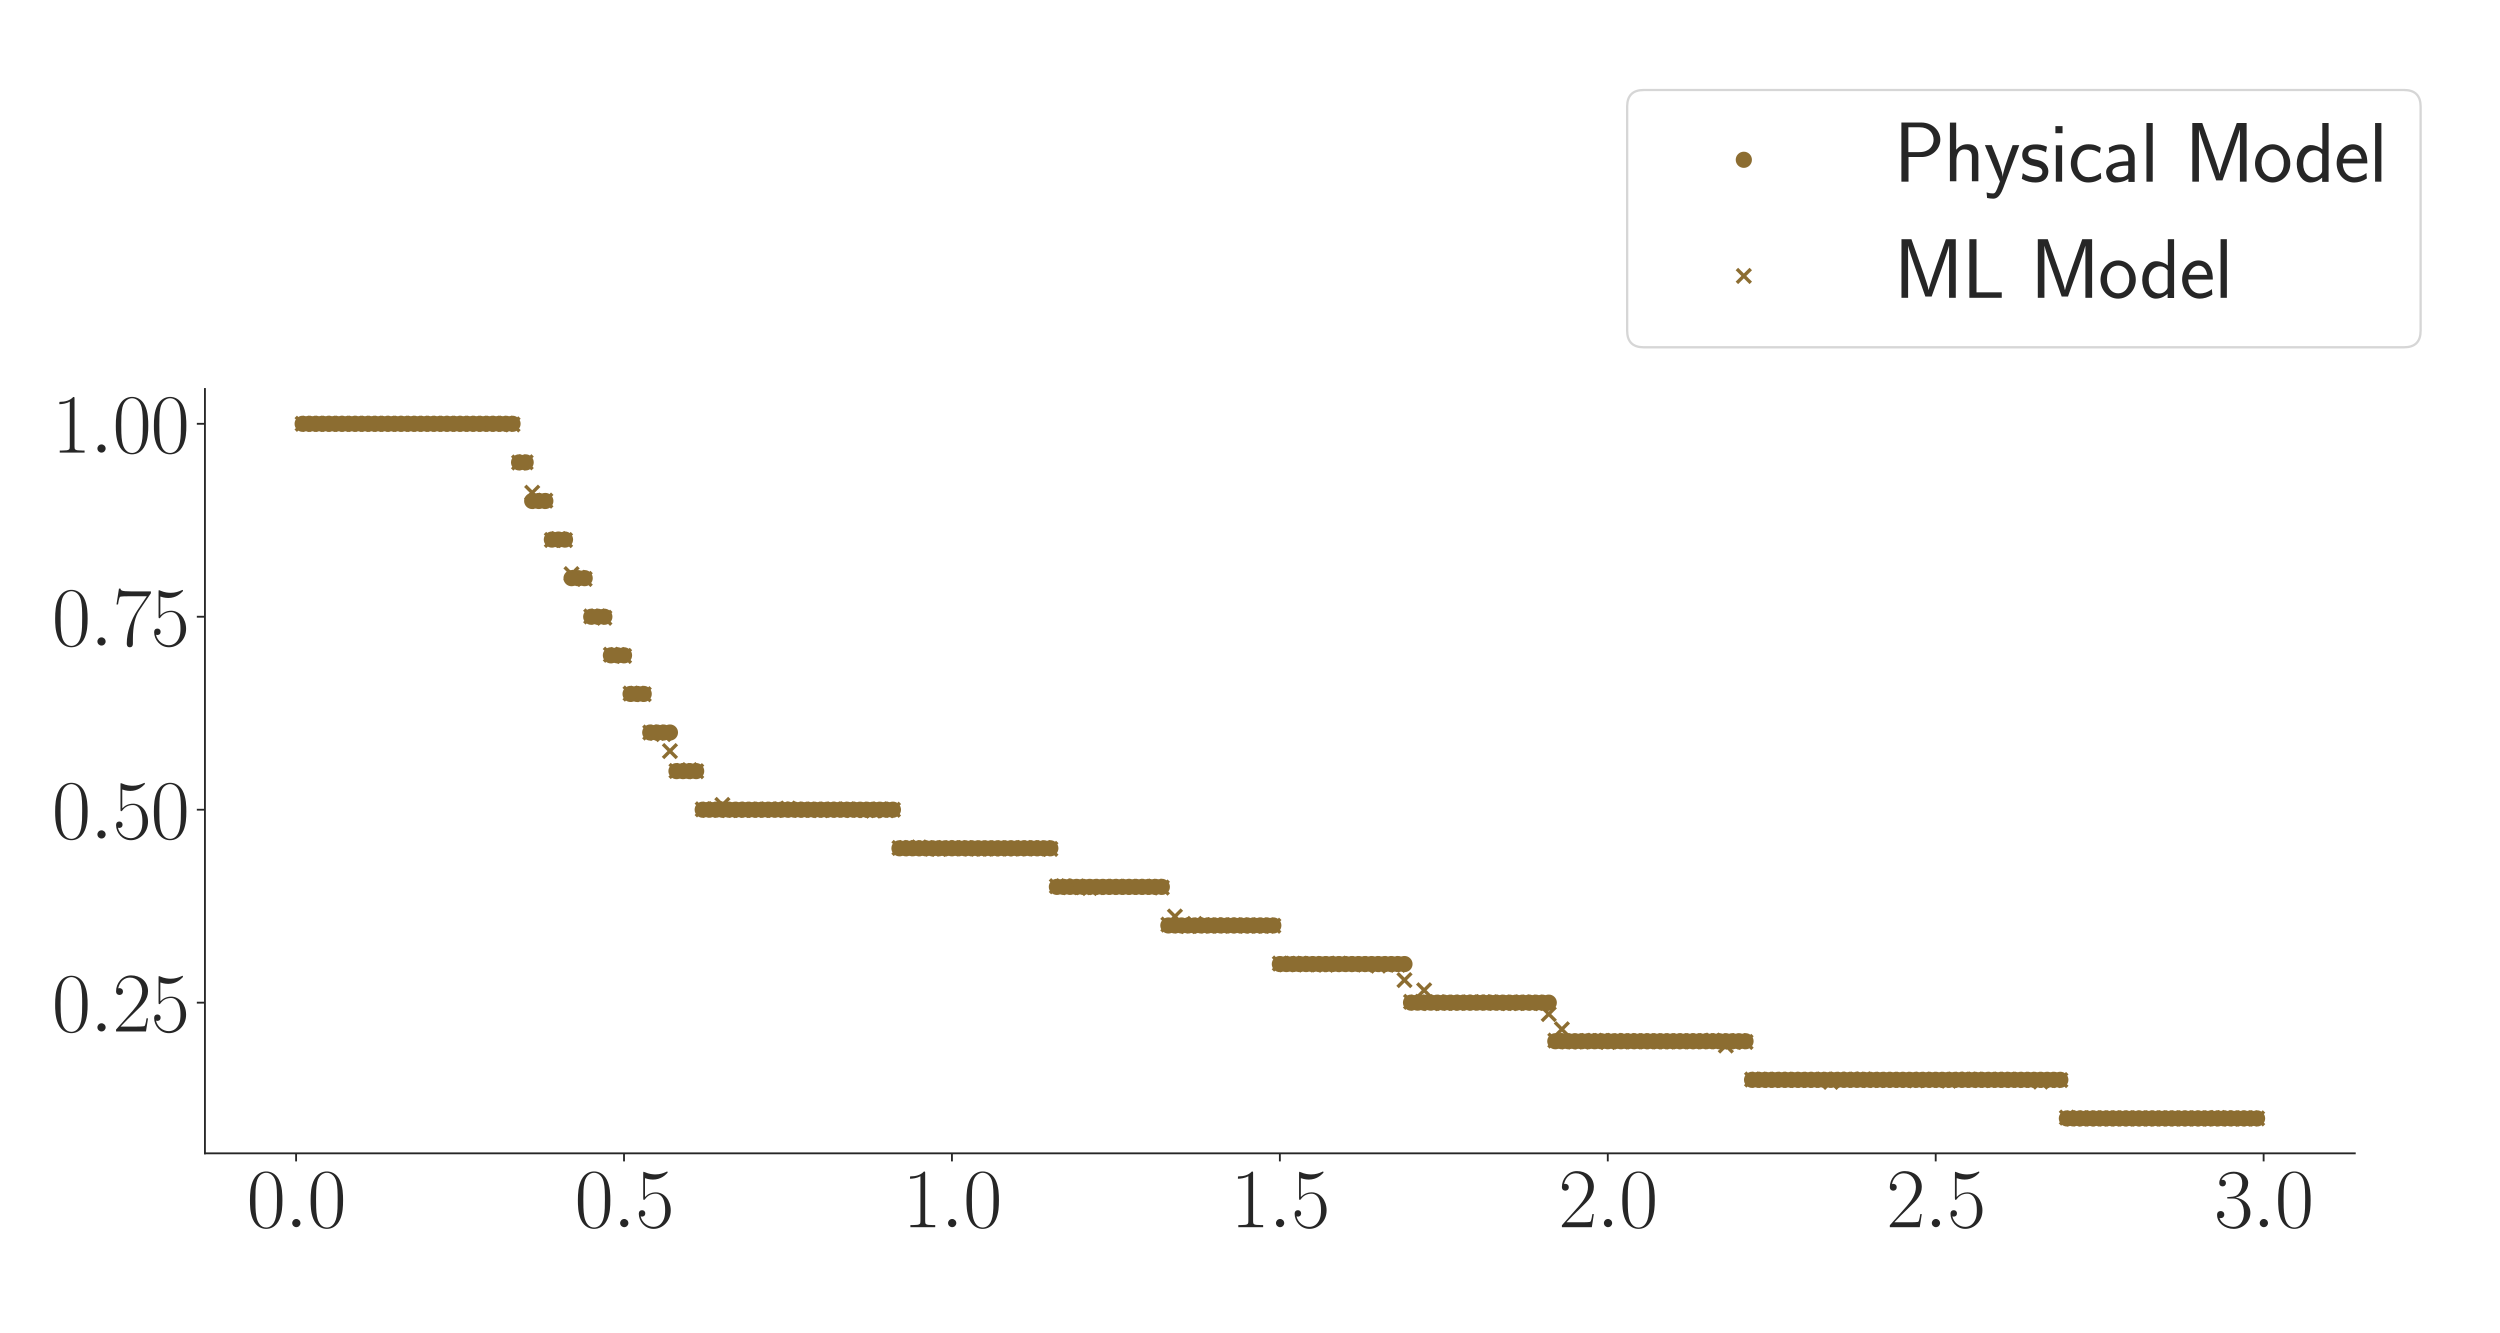 <?xml version="1.0" encoding="utf-8" standalone="no"?>
<!DOCTYPE svg PUBLIC "-//W3C//DTD SVG 1.1//EN"
  "http://www.w3.org/Graphics/SVG/1.1/DTD/svg11.dtd">
<svg xmlns:xlink="http://www.w3.org/1999/xlink" width="1080pt" height="576pt" viewBox="0 0 1080 576" xmlns="http://www.w3.org/2000/svg" version="1.1">
 <defs>
  <style type="text/css">*{stroke-linejoin: round; stroke-linecap: butt}</style>
 </defs>
 <g id="figure_1">
  <g id="patch_1">
   <path d="M 0 576 
L 1080 576 
L 1080 0 
L 0 0 
z
" style="fill: #ffffff"/>
  </g>
  <g id="axes_1">
   <g id="patch_2">
    <path d="M 88.532 498.237 
L 1017.27 498.237 
L 1017.27 168.032 
L 88.532 168.032 
z
" style="fill: #ffffff"/>
   </g>
   <g id="matplotlib.axis_1">
    <g id="xtick_1">
     <g id="line2d_1">
      <defs>
       <path id="m111fd3399d" d="M 0 0 
L 0 3.5 
" style="stroke: #262626; stroke-width: 0.8"/>
      </defs>
      <g>
       <use xlink:href="#m111fd3399d" x="127.914" y="498.237" style="fill: #262626; stroke: #262626; stroke-width: 0.8"/>
      </g>
     </g>
     <g id="text_1">
      <!-- $\mathdefault{0.0}$ -->
      <g style="fill: #262626" transform="translate(106.588 530.144) scale(0.36 -0.36)">
       <defs>
        <path id="CMR17-30" d="M 2688 2025 
C 2688 2416 2682 3080 2413 3591 
C 2176 4039 1798 4198 1466 4198 
C 1158 4198 768 4058 525 3597 
C 269 3118 243 2524 243 2025 
C 243 1661 250 1106 448 619 
C 723 -39 1216 -128 1466 -128 
C 1760 -128 2208 -7 2470 600 
C 2662 1042 2688 1559 2688 2025 
z
M 1466 -26 
C 1056 -26 813 325 723 812 
C 653 1188 653 1738 653 2096 
C 653 2588 653 2997 736 3387 
C 858 3929 1216 4096 1466 4096 
C 1728 4096 2067 3923 2189 3400 
C 2272 3036 2278 2607 2278 2096 
C 2278 1680 2278 1169 2202 792 
C 2067 95 1690 -26 1466 -26 
z
" transform="scale(0.016)"/>
        <path id="CMMI12-3a" d="M 1178 307 
C 1178 492 1024 619 870 619 
C 685 619 557 466 557 313 
C 557 128 710 0 864 0 
C 1050 0 1178 153 1178 307 
z
" transform="scale(0.016)"/>
       </defs>
       <use xlink:href="#CMR17-30" transform="scale(0.996)"/>
       <use xlink:href="#CMMI12-3a" transform="translate(45.69 0) scale(0.996)"/>
       <use xlink:href="#CMR17-30" transform="translate(72.788 0) scale(0.996)"/>
      </g>
     </g>
    </g>
    <g id="xtick_2">
     <g id="line2d_2">
      <g>
       <use xlink:href="#m111fd3399d" x="269.577" y="498.237" style="fill: #262626; stroke: #262626; stroke-width: 0.8"/>
      </g>
     </g>
     <g id="text_2">
      <!-- $\mathdefault{0.5}$ -->
      <g style="fill: #262626" transform="translate(248.25 530.144) scale(0.36 -0.36)">
       <defs>
        <path id="CMR17-35" d="M 730 3692 
C 794 3666 1056 3584 1325 3584 
C 1920 3584 2246 3911 2432 4100 
C 2432 4157 2432 4192 2394 4192 
C 2387 4192 2374 4192 2323 4163 
C 2099 4058 1837 3973 1517 3973 
C 1325 3973 1037 3999 723 4139 
C 653 4171 640 4171 634 4171 
C 602 4171 595 4164 595 4037 
L 595 2203 
C 595 2089 595 2057 659 2057 
C 691 2057 704 2070 736 2114 
C 941 2401 1222 2522 1542 2522 
C 1766 2522 2246 2382 2246 1289 
C 2246 1085 2246 715 2054 421 
C 1894 159 1645 25 1370 25 
C 947 25 518 320 403 814 
C 429 807 480 795 506 795 
C 589 795 749 840 749 1038 
C 749 1210 627 1280 506 1280 
C 358 1280 262 1190 262 1011 
C 262 454 704 -128 1382 -128 
C 2042 -128 2669 440 2669 1264 
C 2669 2030 2170 2624 1549 2624 
C 1222 2624 947 2503 730 2274 
L 730 3692 
z
" transform="scale(0.016)"/>
       </defs>
       <use xlink:href="#CMR17-30" transform="scale(0.996)"/>
       <use xlink:href="#CMMI12-3a" transform="translate(45.69 0) scale(0.996)"/>
       <use xlink:href="#CMR17-35" transform="translate(72.788 0) scale(0.996)"/>
      </g>
     </g>
    </g>
    <g id="xtick_3">
     <g id="line2d_3">
      <g>
       <use xlink:href="#m111fd3399d" x="411.239" y="498.237" style="fill: #262626; stroke: #262626; stroke-width: 0.8"/>
      </g>
     </g>
     <g id="text_3">
      <!-- $\mathdefault{1.0}$ -->
      <g style="fill: #262626" transform="translate(389.913 530.144) scale(0.36 -0.36)">
       <defs>
        <path id="CMR17-31" d="M 1702 4058 
C 1702 4192 1696 4192 1606 4192 
C 1357 3916 979 3827 621 3827 
C 602 3827 570 3827 563 3808 
C 557 3795 557 3782 557 3648 
C 755 3648 1088 3686 1344 3839 
L 1344 461 
C 1344 236 1331 160 781 160 
L 589 160 
L 589 0 
C 896 0 1216 0 1523 0 
C 1830 0 2150 0 2458 0 
L 2458 160 
L 2266 160 
C 1715 160 1702 230 1702 458 
L 1702 4058 
z
" transform="scale(0.016)"/>
       </defs>
       <use xlink:href="#CMR17-31" transform="scale(0.996)"/>
       <use xlink:href="#CMMI12-3a" transform="translate(45.69 0) scale(0.996)"/>
       <use xlink:href="#CMR17-30" transform="translate(72.788 0) scale(0.996)"/>
      </g>
     </g>
    </g>
    <g id="xtick_4">
     <g id="line2d_4">
      <g>
       <use xlink:href="#m111fd3399d" x="552.901" y="498.237" style="fill: #262626; stroke: #262626; stroke-width: 0.8"/>
      </g>
     </g>
     <g id="text_4">
      <!-- $\mathdefault{1.5}$ -->
      <g style="fill: #262626" transform="translate(531.575 530.144) scale(0.36 -0.36)">
       <use xlink:href="#CMR17-31" transform="scale(0.996)"/>
       <use xlink:href="#CMMI12-3a" transform="translate(45.69 0) scale(0.996)"/>
       <use xlink:href="#CMR17-35" transform="translate(72.788 0) scale(0.996)"/>
      </g>
     </g>
    </g>
    <g id="xtick_5">
     <g id="line2d_5">
      <g>
       <use xlink:href="#m111fd3399d" x="694.563" y="498.237" style="fill: #262626; stroke: #262626; stroke-width: 0.8"/>
      </g>
     </g>
     <g id="text_5">
      <!-- $\mathdefault{2.0}$ -->
      <g style="fill: #262626" transform="translate(673.237 530.144) scale(0.36 -0.36)">
       <defs>
        <path id="CMR17-32" d="M 2669 989 
L 2554 989 
C 2490 536 2438 459 2413 420 
C 2381 369 1920 369 1830 369 
L 602 369 
C 832 619 1280 1072 1824 1597 
C 2214 1967 2669 2402 2669 3035 
C 2669 3790 2067 4224 1395 4224 
C 691 4224 262 3604 262 3030 
C 262 2780 448 2748 525 2748 
C 589 2748 781 2787 781 3010 
C 781 3207 614 3264 525 3264 
C 486 3264 448 3258 422 3245 
C 544 3790 915 4058 1306 4058 
C 1862 4058 2227 3617 2227 3035 
C 2227 2479 1901 2000 1536 1584 
L 262 146 
L 262 0 
L 2515 0 
L 2669 989 
z
" transform="scale(0.016)"/>
       </defs>
       <use xlink:href="#CMR17-32" transform="scale(0.996)"/>
       <use xlink:href="#CMMI12-3a" transform="translate(45.69 0) scale(0.996)"/>
       <use xlink:href="#CMR17-30" transform="translate(72.788 0) scale(0.996)"/>
      </g>
     </g>
    </g>
    <g id="xtick_6">
     <g id="line2d_6">
      <g>
       <use xlink:href="#m111fd3399d" x="836.226" y="498.237" style="fill: #262626; stroke: #262626; stroke-width: 0.8"/>
      </g>
     </g>
     <g id="text_6">
      <!-- $\mathdefault{2.5}$ -->
      <g style="fill: #262626" transform="translate(814.9 530.144) scale(0.36 -0.36)">
       <use xlink:href="#CMR17-32" transform="scale(0.996)"/>
       <use xlink:href="#CMMI12-3a" transform="translate(45.69 0) scale(0.996)"/>
       <use xlink:href="#CMR17-35" transform="translate(72.788 0) scale(0.996)"/>
      </g>
     </g>
    </g>
    <g id="xtick_7">
     <g id="line2d_7">
      <g>
       <use xlink:href="#m111fd3399d" x="977.888" y="498.237" style="fill: #262626; stroke: #262626; stroke-width: 0.8"/>
      </g>
     </g>
     <g id="text_7">
      <!-- $\mathdefault{3.0}$ -->
      <g style="fill: #262626" transform="translate(956.562 530.144) scale(0.36 -0.36)">
       <defs>
        <path id="CMR17-33" d="M 1414 2157 
C 1984 2157 2234 1662 2234 1090 
C 2234 320 1824 25 1453 25 
C 1114 25 563 194 390 693 
C 422 680 454 680 486 680 
C 640 680 755 782 755 948 
C 755 1133 614 1216 486 1216 
C 378 1216 211 1165 211 926 
C 211 335 787 -128 1466 -128 
C 2176 -128 2720 430 2720 1085 
C 2720 1707 2208 2157 1600 2227 
C 2086 2328 2554 2756 2554 3329 
C 2554 3820 2048 4179 1472 4179 
C 890 4179 378 3829 378 3329 
C 378 3110 544 3072 627 3072 
C 762 3072 877 3155 877 3321 
C 877 3486 762 3569 627 3569 
C 602 3569 570 3569 544 3557 
C 730 3959 1235 4032 1459 4032 
C 1683 4032 2106 3925 2106 3320 
C 2106 3143 2080 2828 1862 2550 
C 1670 2304 1453 2304 1242 2284 
C 1210 2284 1062 2269 1037 2269 
C 992 2263 966 2257 966 2208 
C 966 2163 973 2157 1101 2157 
L 1414 2157 
z
" transform="scale(0.016)"/>
       </defs>
       <use xlink:href="#CMR17-33" transform="scale(0.996)"/>
       <use xlink:href="#CMMI12-3a" transform="translate(45.69 0) scale(0.996)"/>
       <use xlink:href="#CMR17-30" transform="translate(72.788 0) scale(0.996)"/>
      </g>
     </g>
    </g>
   </g>
   <g id="matplotlib.axis_2">
    <g id="ytick_1">
     <g id="line2d_8">
      <defs>
       <path id="m15fc4fbff9" d="M 0 0 
L -3.5 0 
" style="stroke: #262626; stroke-width: 0.8"/>
      </defs>
      <g>
       <use xlink:href="#m15fc4fbff9" x="88.532" y="433.144" style="fill: #262626; stroke: #262626; stroke-width: 0.8"/>
      </g>
     </g>
     <g id="text_8">
      <!-- $\mathdefault{0.25}$ -->
      <g style="fill: #262626" transform="translate(22.431 445.597) scale(0.36 -0.36)">
       <use xlink:href="#CMR17-30" transform="scale(0.996)"/>
       <use xlink:href="#CMMI12-3a" transform="translate(45.69 0) scale(0.996)"/>
       <use xlink:href="#CMR17-32" transform="translate(72.788 0) scale(0.996)"/>
       <use xlink:href="#CMR17-35" transform="translate(118.478 0) scale(0.996)"/>
      </g>
     </g>
    </g>
    <g id="ytick_2">
     <g id="line2d_9">
      <g>
       <use xlink:href="#m15fc4fbff9" x="88.532" y="349.79" style="fill: #262626; stroke: #262626; stroke-width: 0.8"/>
      </g>
     </g>
     <g id="text_9">
      <!-- $\mathdefault{0.50}$ -->
      <g style="fill: #262626" transform="translate(22.431 362.243) scale(0.36 -0.36)">
       <use xlink:href="#CMR17-30" transform="scale(0.996)"/>
       <use xlink:href="#CMMI12-3a" transform="translate(45.69 0) scale(0.996)"/>
       <use xlink:href="#CMR17-35" transform="translate(72.788 0) scale(0.996)"/>
       <use xlink:href="#CMR17-30" transform="translate(118.478 0) scale(0.996)"/>
      </g>
     </g>
    </g>
    <g id="ytick_3">
     <g id="line2d_10">
      <g>
       <use xlink:href="#m15fc4fbff9" x="88.532" y="266.436" style="fill: #262626; stroke: #262626; stroke-width: 0.8"/>
      </g>
     </g>
     <g id="text_10">
      <!-- $\mathdefault{0.75}$ -->
      <g style="fill: #262626" transform="translate(22.431 278.89) scale(0.36 -0.36)">
       <defs>
        <path id="CMR17-37" d="M 2886 3941 
L 2886 4081 
L 1382 4081 
C 634 4081 621 4165 595 4288 
L 480 4288 
L 294 3094 
L 410 3094 
C 429 3215 474 3540 550 3661 
C 589 3712 1062 3712 1171 3712 
L 2579 3712 
L 1869 2661 
C 1395 1954 1069 999 1069 165 
C 1069 89 1069 -128 1299 -128 
C 1530 -128 1530 89 1530 171 
L 1530 465 
C 1530 1508 1709 2196 2003 2636 
L 2886 3941 
z
" transform="scale(0.016)"/>
       </defs>
       <use xlink:href="#CMR17-30" transform="scale(0.996)"/>
       <use xlink:href="#CMMI12-3a" transform="translate(45.69 0) scale(0.996)"/>
       <use xlink:href="#CMR17-37" transform="translate(72.788 0) scale(0.996)"/>
       <use xlink:href="#CMR17-35" transform="translate(118.478 0) scale(0.996)"/>
      </g>
     </g>
    </g>
    <g id="ytick_4">
     <g id="line2d_11">
      <g>
       <use xlink:href="#m15fc4fbff9" x="88.532" y="183.083" style="fill: #262626; stroke: #262626; stroke-width: 0.8"/>
      </g>
     </g>
     <g id="text_11">
      <!-- $\mathdefault{1.00}$ -->
      <g style="fill: #262626" transform="translate(22.431 195.536) scale(0.36 -0.36)">
       <use xlink:href="#CMR17-31" transform="scale(0.996)"/>
       <use xlink:href="#CMMI12-3a" transform="translate(45.69 0) scale(0.996)"/>
       <use xlink:href="#CMR17-30" transform="translate(72.788 0) scale(0.996)"/>
       <use xlink:href="#CMR17-30" transform="translate(118.478 0) scale(0.996)"/>
      </g>
     </g>
    </g>
   </g>
   <g id="PathCollection_1">
    <defs>
     <path id="md07efd59f5" d="M 0 3 
C 0.796 3 1.559 2.684 2.121 2.121 
C 2.684 1.559 3 0.796 3 0 
C 3 -0.796 2.684 -1.559 2.121 -2.121 
C 1.559 -2.684 0.796 -3 0 -3 
C -0.796 -3 -1.559 -2.684 -2.121 -2.121 
C -2.684 -1.559 -3 -0.796 -3 0 
C -3 0.796 -2.684 1.559 -2.121 2.121 
C -1.559 2.684 -0.796 3 0 3 
z
" style="stroke: #8c6d31"/>
    </defs>
    <g clip-path="url(#pbdb9a9a37c)">
     <use xlink:href="#md07efd59f5" x="130.747" y="183.083" style="fill: #8c6d31; stroke: #8c6d31"/>
     <use xlink:href="#md07efd59f5" x="133.581" y="183.083" style="fill: #8c6d31; stroke: #8c6d31"/>
     <use xlink:href="#md07efd59f5" x="136.414" y="183.083" style="fill: #8c6d31; stroke: #8c6d31"/>
     <use xlink:href="#md07efd59f5" x="139.247" y="183.083" style="fill: #8c6d31; stroke: #8c6d31"/>
     <use xlink:href="#md07efd59f5" x="142.08" y="183.083" style="fill: #8c6d31; stroke: #8c6d31"/>
     <use xlink:href="#md07efd59f5" x="144.914" y="183.083" style="fill: #8c6d31; stroke: #8c6d31"/>
     <use xlink:href="#md07efd59f5" x="147.747" y="183.083" style="fill: #8c6d31; stroke: #8c6d31"/>
     <use xlink:href="#md07efd59f5" x="150.58" y="183.083" style="fill: #8c6d31; stroke: #8c6d31"/>
     <use xlink:href="#md07efd59f5" x="153.413" y="183.083" style="fill: #8c6d31; stroke: #8c6d31"/>
     <use xlink:href="#md07efd59f5" x="156.247" y="183.083" style="fill: #8c6d31; stroke: #8c6d31"/>
     <use xlink:href="#md07efd59f5" x="159.08" y="183.083" style="fill: #8c6d31; stroke: #8c6d31"/>
     <use xlink:href="#md07efd59f5" x="161.913" y="183.083" style="fill: #8c6d31; stroke: #8c6d31"/>
     <use xlink:href="#md07efd59f5" x="164.746" y="183.083" style="fill: #8c6d31; stroke: #8c6d31"/>
     <use xlink:href="#md07efd59f5" x="167.58" y="183.083" style="fill: #8c6d31; stroke: #8c6d31"/>
     <use xlink:href="#md07efd59f5" x="170.413" y="183.083" style="fill: #8c6d31; stroke: #8c6d31"/>
     <use xlink:href="#md07efd59f5" x="173.246" y="183.083" style="fill: #8c6d31; stroke: #8c6d31"/>
     <use xlink:href="#md07efd59f5" x="176.079" y="183.083" style="fill: #8c6d31; stroke: #8c6d31"/>
     <use xlink:href="#md07efd59f5" x="178.913" y="183.083" style="fill: #8c6d31; stroke: #8c6d31"/>
     <use xlink:href="#md07efd59f5" x="181.746" y="183.083" style="fill: #8c6d31; stroke: #8c6d31"/>
     <use xlink:href="#md07efd59f5" x="184.579" y="183.083" style="fill: #8c6d31; stroke: #8c6d31"/>
     <use xlink:href="#md07efd59f5" x="187.412" y="183.083" style="fill: #8c6d31; stroke: #8c6d31"/>
     <use xlink:href="#md07efd59f5" x="190.246" y="183.083" style="fill: #8c6d31; stroke: #8c6d31"/>
     <use xlink:href="#md07efd59f5" x="193.079" y="183.083" style="fill: #8c6d31; stroke: #8c6d31"/>
     <use xlink:href="#md07efd59f5" x="195.912" y="183.083" style="fill: #8c6d31; stroke: #8c6d31"/>
     <use xlink:href="#md07efd59f5" x="198.745" y="183.083" style="fill: #8c6d31; stroke: #8c6d31"/>
     <use xlink:href="#md07efd59f5" x="201.579" y="183.083" style="fill: #8c6d31; stroke: #8c6d31"/>
     <use xlink:href="#md07efd59f5" x="204.412" y="183.083" style="fill: #8c6d31; stroke: #8c6d31"/>
     <use xlink:href="#md07efd59f5" x="207.245" y="183.083" style="fill: #8c6d31; stroke: #8c6d31"/>
     <use xlink:href="#md07efd59f5" x="210.078" y="183.083" style="fill: #8c6d31; stroke: #8c6d31"/>
     <use xlink:href="#md07efd59f5" x="212.912" y="183.083" style="fill: #8c6d31; stroke: #8c6d31"/>
     <use xlink:href="#md07efd59f5" x="215.745" y="183.083" style="fill: #8c6d31; stroke: #8c6d31"/>
     <use xlink:href="#md07efd59f5" x="218.578" y="183.083" style="fill: #8c6d31; stroke: #8c6d31"/>
     <use xlink:href="#md07efd59f5" x="221.411" y="183.083" style="fill: #8c6d31; stroke: #8c6d31"/>
     <use xlink:href="#md07efd59f5" x="224.245" y="199.753" style="fill: #8c6d31; stroke: #8c6d31"/>
     <use xlink:href="#md07efd59f5" x="227.078" y="199.753" style="fill: #8c6d31; stroke: #8c6d31"/>
     <use xlink:href="#md07efd59f5" x="229.911" y="216.424" style="fill: #8c6d31; stroke: #8c6d31"/>
     <use xlink:href="#md07efd59f5" x="232.744" y="216.424" style="fill: #8c6d31; stroke: #8c6d31"/>
     <use xlink:href="#md07efd59f5" x="235.578" y="216.424" style="fill: #8c6d31; stroke: #8c6d31"/>
     <use xlink:href="#md07efd59f5" x="238.411" y="233.095" style="fill: #8c6d31; stroke: #8c6d31"/>
     <use xlink:href="#md07efd59f5" x="241.244" y="233.095" style="fill: #8c6d31; stroke: #8c6d31"/>
     <use xlink:href="#md07efd59f5" x="244.077" y="233.095" style="fill: #8c6d31; stroke: #8c6d31"/>
     <use xlink:href="#md07efd59f5" x="246.911" y="249.766" style="fill: #8c6d31; stroke: #8c6d31"/>
     <use xlink:href="#md07efd59f5" x="249.744" y="249.766" style="fill: #8c6d31; stroke: #8c6d31"/>
     <use xlink:href="#md07efd59f5" x="252.577" y="249.766" style="fill: #8c6d31; stroke: #8c6d31"/>
     <use xlink:href="#md07efd59f5" x="255.41" y="266.436" style="fill: #8c6d31; stroke: #8c6d31"/>
     <use xlink:href="#md07efd59f5" x="258.244" y="266.436" style="fill: #8c6d31; stroke: #8c6d31"/>
     <use xlink:href="#md07efd59f5" x="261.077" y="266.436" style="fill: #8c6d31; stroke: #8c6d31"/>
     <use xlink:href="#md07efd59f5" x="263.91" y="283.107" style="fill: #8c6d31; stroke: #8c6d31"/>
     <use xlink:href="#md07efd59f5" x="266.743" y="283.107" style="fill: #8c6d31; stroke: #8c6d31"/>
     <use xlink:href="#md07efd59f5" x="269.577" y="283.107" style="fill: #8c6d31; stroke: #8c6d31"/>
     <use xlink:href="#md07efd59f5" x="272.41" y="299.778" style="fill: #8c6d31; stroke: #8c6d31"/>
     <use xlink:href="#md07efd59f5" x="275.243" y="299.778" style="fill: #8c6d31; stroke: #8c6d31"/>
     <use xlink:href="#md07efd59f5" x="278.076" y="299.778" style="fill: #8c6d31; stroke: #8c6d31"/>
     <use xlink:href="#md07efd59f5" x="280.909" y="316.449" style="fill: #8c6d31; stroke: #8c6d31"/>
     <use xlink:href="#md07efd59f5" x="283.743" y="316.449" style="fill: #8c6d31; stroke: #8c6d31"/>
     <use xlink:href="#md07efd59f5" x="286.576" y="316.449" style="fill: #8c6d31; stroke: #8c6d31"/>
     <use xlink:href="#md07efd59f5" x="289.409" y="316.449" style="fill: #8c6d31; stroke: #8c6d31"/>
     <use xlink:href="#md07efd59f5" x="292.242" y="333.119" style="fill: #8c6d31; stroke: #8c6d31"/>
     <use xlink:href="#md07efd59f5" x="295.076" y="333.119" style="fill: #8c6d31; stroke: #8c6d31"/>
     <use xlink:href="#md07efd59f5" x="297.909" y="333.119" style="fill: #8c6d31; stroke: #8c6d31"/>
     <use xlink:href="#md07efd59f5" x="300.742" y="333.119" style="fill: #8c6d31; stroke: #8c6d31"/>
     <use xlink:href="#md07efd59f5" x="303.575" y="349.79" style="fill: #8c6d31; stroke: #8c6d31"/>
     <use xlink:href="#md07efd59f5" x="306.409" y="349.79" style="fill: #8c6d31; stroke: #8c6d31"/>
     <use xlink:href="#md07efd59f5" x="309.242" y="349.79" style="fill: #8c6d31; stroke: #8c6d31"/>
     <use xlink:href="#md07efd59f5" x="312.075" y="349.79" style="fill: #8c6d31; stroke: #8c6d31"/>
     <use xlink:href="#md07efd59f5" x="314.908" y="349.79" style="fill: #8c6d31; stroke: #8c6d31"/>
     <use xlink:href="#md07efd59f5" x="317.742" y="349.79" style="fill: #8c6d31; stroke: #8c6d31"/>
     <use xlink:href="#md07efd59f5" x="320.575" y="349.79" style="fill: #8c6d31; stroke: #8c6d31"/>
     <use xlink:href="#md07efd59f5" x="323.408" y="349.79" style="fill: #8c6d31; stroke: #8c6d31"/>
     <use xlink:href="#md07efd59f5" x="326.241" y="349.79" style="fill: #8c6d31; stroke: #8c6d31"/>
     <use xlink:href="#md07efd59f5" x="329.075" y="349.79" style="fill: #8c6d31; stroke: #8c6d31"/>
     <use xlink:href="#md07efd59f5" x="331.908" y="349.79" style="fill: #8c6d31; stroke: #8c6d31"/>
     <use xlink:href="#md07efd59f5" x="334.741" y="349.79" style="fill: #8c6d31; stroke: #8c6d31"/>
     <use xlink:href="#md07efd59f5" x="337.574" y="349.79" style="fill: #8c6d31; stroke: #8c6d31"/>
     <use xlink:href="#md07efd59f5" x="340.408" y="349.79" style="fill: #8c6d31; stroke: #8c6d31"/>
     <use xlink:href="#md07efd59f5" x="343.241" y="349.79" style="fill: #8c6d31; stroke: #8c6d31"/>
     <use xlink:href="#md07efd59f5" x="346.074" y="349.79" style="fill: #8c6d31; stroke: #8c6d31"/>
     <use xlink:href="#md07efd59f5" x="348.907" y="349.79" style="fill: #8c6d31; stroke: #8c6d31"/>
     <use xlink:href="#md07efd59f5" x="351.741" y="349.79" style="fill: #8c6d31; stroke: #8c6d31"/>
     <use xlink:href="#md07efd59f5" x="354.574" y="349.79" style="fill: #8c6d31; stroke: #8c6d31"/>
     <use xlink:href="#md07efd59f5" x="357.407" y="349.79" style="fill: #8c6d31; stroke: #8c6d31"/>
     <use xlink:href="#md07efd59f5" x="360.24" y="349.79" style="fill: #8c6d31; stroke: #8c6d31"/>
     <use xlink:href="#md07efd59f5" x="363.074" y="349.79" style="fill: #8c6d31; stroke: #8c6d31"/>
     <use xlink:href="#md07efd59f5" x="365.907" y="349.79" style="fill: #8c6d31; stroke: #8c6d31"/>
     <use xlink:href="#md07efd59f5" x="368.74" y="349.79" style="fill: #8c6d31; stroke: #8c6d31"/>
     <use xlink:href="#md07efd59f5" x="371.573" y="349.79" style="fill: #8c6d31; stroke: #8c6d31"/>
     <use xlink:href="#md07efd59f5" x="374.407" y="349.79" style="fill: #8c6d31; stroke: #8c6d31"/>
     <use xlink:href="#md07efd59f5" x="377.24" y="349.79" style="fill: #8c6d31; stroke: #8c6d31"/>
     <use xlink:href="#md07efd59f5" x="380.073" y="349.79" style="fill: #8c6d31; stroke: #8c6d31"/>
     <use xlink:href="#md07efd59f5" x="382.906" y="349.79" style="fill: #8c6d31; stroke: #8c6d31"/>
     <use xlink:href="#md07efd59f5" x="385.74" y="349.79" style="fill: #8c6d31; stroke: #8c6d31"/>
     <use xlink:href="#md07efd59f5" x="388.573" y="366.461" style="fill: #8c6d31; stroke: #8c6d31"/>
     <use xlink:href="#md07efd59f5" x="391.406" y="366.461" style="fill: #8c6d31; stroke: #8c6d31"/>
     <use xlink:href="#md07efd59f5" x="394.239" y="366.461" style="fill: #8c6d31; stroke: #8c6d31"/>
     <use xlink:href="#md07efd59f5" x="397.073" y="366.461" style="fill: #8c6d31; stroke: #8c6d31"/>
     <use xlink:href="#md07efd59f5" x="399.906" y="366.461" style="fill: #8c6d31; stroke: #8c6d31"/>
     <use xlink:href="#md07efd59f5" x="402.739" y="366.461" style="fill: #8c6d31; stroke: #8c6d31"/>
     <use xlink:href="#md07efd59f5" x="405.572" y="366.461" style="fill: #8c6d31; stroke: #8c6d31"/>
     <use xlink:href="#md07efd59f5" x="408.406" y="366.461" style="fill: #8c6d31; stroke: #8c6d31"/>
     <use xlink:href="#md07efd59f5" x="411.239" y="366.461" style="fill: #8c6d31; stroke: #8c6d31"/>
     <use xlink:href="#md07efd59f5" x="414.072" y="366.461" style="fill: #8c6d31; stroke: #8c6d31"/>
     <use xlink:href="#md07efd59f5" x="416.905" y="366.461" style="fill: #8c6d31; stroke: #8c6d31"/>
     <use xlink:href="#md07efd59f5" x="419.739" y="366.461" style="fill: #8c6d31; stroke: #8c6d31"/>
     <use xlink:href="#md07efd59f5" x="422.572" y="366.461" style="fill: #8c6d31; stroke: #8c6d31"/>
     <use xlink:href="#md07efd59f5" x="425.405" y="366.461" style="fill: #8c6d31; stroke: #8c6d31"/>
     <use xlink:href="#md07efd59f5" x="428.238" y="366.461" style="fill: #8c6d31; stroke: #8c6d31"/>
     <use xlink:href="#md07efd59f5" x="431.072" y="366.461" style="fill: #8c6d31; stroke: #8c6d31"/>
     <use xlink:href="#md07efd59f5" x="433.905" y="366.461" style="fill: #8c6d31; stroke: #8c6d31"/>
     <use xlink:href="#md07efd59f5" x="436.738" y="366.461" style="fill: #8c6d31; stroke: #8c6d31"/>
     <use xlink:href="#md07efd59f5" x="439.571" y="366.461" style="fill: #8c6d31; stroke: #8c6d31"/>
     <use xlink:href="#md07efd59f5" x="442.404" y="366.461" style="fill: #8c6d31; stroke: #8c6d31"/>
     <use xlink:href="#md07efd59f5" x="445.238" y="366.461" style="fill: #8c6d31; stroke: #8c6d31"/>
     <use xlink:href="#md07efd59f5" x="448.071" y="366.461" style="fill: #8c6d31; stroke: #8c6d31"/>
     <use xlink:href="#md07efd59f5" x="450.904" y="366.461" style="fill: #8c6d31; stroke: #8c6d31"/>
     <use xlink:href="#md07efd59f5" x="453.737" y="366.461" style="fill: #8c6d31; stroke: #8c6d31"/>
     <use xlink:href="#md07efd59f5" x="456.571" y="383.131" style="fill: #8c6d31; stroke: #8c6d31"/>
     <use xlink:href="#md07efd59f5" x="459.404" y="383.131" style="fill: #8c6d31; stroke: #8c6d31"/>
     <use xlink:href="#md07efd59f5" x="462.237" y="383.131" style="fill: #8c6d31; stroke: #8c6d31"/>
     <use xlink:href="#md07efd59f5" x="465.07" y="383.131" style="fill: #8c6d31; stroke: #8c6d31"/>
     <use xlink:href="#md07efd59f5" x="467.904" y="383.131" style="fill: #8c6d31; stroke: #8c6d31"/>
     <use xlink:href="#md07efd59f5" x="470.737" y="383.131" style="fill: #8c6d31; stroke: #8c6d31"/>
     <use xlink:href="#md07efd59f5" x="473.57" y="383.131" style="fill: #8c6d31; stroke: #8c6d31"/>
     <use xlink:href="#md07efd59f5" x="476.403" y="383.131" style="fill: #8c6d31; stroke: #8c6d31"/>
     <use xlink:href="#md07efd59f5" x="479.237" y="383.131" style="fill: #8c6d31; stroke: #8c6d31"/>
     <use xlink:href="#md07efd59f5" x="482.07" y="383.131" style="fill: #8c6d31; stroke: #8c6d31"/>
     <use xlink:href="#md07efd59f5" x="484.903" y="383.131" style="fill: #8c6d31; stroke: #8c6d31"/>
     <use xlink:href="#md07efd59f5" x="487.736" y="383.131" style="fill: #8c6d31; stroke: #8c6d31"/>
     <use xlink:href="#md07efd59f5" x="490.57" y="383.131" style="fill: #8c6d31; stroke: #8c6d31"/>
     <use xlink:href="#md07efd59f5" x="493.403" y="383.131" style="fill: #8c6d31; stroke: #8c6d31"/>
     <use xlink:href="#md07efd59f5" x="496.236" y="383.131" style="fill: #8c6d31; stroke: #8c6d31"/>
     <use xlink:href="#md07efd59f5" x="499.069" y="383.131" style="fill: #8c6d31; stroke: #8c6d31"/>
     <use xlink:href="#md07efd59f5" x="501.903" y="383.131" style="fill: #8c6d31; stroke: #8c6d31"/>
     <use xlink:href="#md07efd59f5" x="504.736" y="399.802" style="fill: #8c6d31; stroke: #8c6d31"/>
     <use xlink:href="#md07efd59f5" x="507.569" y="399.802" style="fill: #8c6d31; stroke: #8c6d31"/>
     <use xlink:href="#md07efd59f5" x="510.402" y="399.802" style="fill: #8c6d31; stroke: #8c6d31"/>
     <use xlink:href="#md07efd59f5" x="513.236" y="399.802" style="fill: #8c6d31; stroke: #8c6d31"/>
     <use xlink:href="#md07efd59f5" x="516.069" y="399.802" style="fill: #8c6d31; stroke: #8c6d31"/>
     <use xlink:href="#md07efd59f5" x="518.902" y="399.802" style="fill: #8c6d31; stroke: #8c6d31"/>
     <use xlink:href="#md07efd59f5" x="521.735" y="399.802" style="fill: #8c6d31; stroke: #8c6d31"/>
     <use xlink:href="#md07efd59f5" x="524.569" y="399.802" style="fill: #8c6d31; stroke: #8c6d31"/>
     <use xlink:href="#md07efd59f5" x="527.402" y="399.802" style="fill: #8c6d31; stroke: #8c6d31"/>
     <use xlink:href="#md07efd59f5" x="530.235" y="399.802" style="fill: #8c6d31; stroke: #8c6d31"/>
     <use xlink:href="#md07efd59f5" x="533.068" y="399.802" style="fill: #8c6d31; stroke: #8c6d31"/>
     <use xlink:href="#md07efd59f5" x="535.902" y="399.802" style="fill: #8c6d31; stroke: #8c6d31"/>
     <use xlink:href="#md07efd59f5" x="538.735" y="399.802" style="fill: #8c6d31; stroke: #8c6d31"/>
     <use xlink:href="#md07efd59f5" x="541.568" y="399.802" style="fill: #8c6d31; stroke: #8c6d31"/>
     <use xlink:href="#md07efd59f5" x="544.401" y="399.802" style="fill: #8c6d31; stroke: #8c6d31"/>
     <use xlink:href="#md07efd59f5" x="547.235" y="399.802" style="fill: #8c6d31; stroke: #8c6d31"/>
     <use xlink:href="#md07efd59f5" x="550.068" y="399.802" style="fill: #8c6d31; stroke: #8c6d31"/>
     <use xlink:href="#md07efd59f5" x="552.901" y="416.473" style="fill: #8c6d31; stroke: #8c6d31"/>
     <use xlink:href="#md07efd59f5" x="555.734" y="416.473" style="fill: #8c6d31; stroke: #8c6d31"/>
     <use xlink:href="#md07efd59f5" x="558.568" y="416.473" style="fill: #8c6d31; stroke: #8c6d31"/>
     <use xlink:href="#md07efd59f5" x="561.401" y="416.473" style="fill: #8c6d31; stroke: #8c6d31"/>
     <use xlink:href="#md07efd59f5" x="564.234" y="416.473" style="fill: #8c6d31; stroke: #8c6d31"/>
     <use xlink:href="#md07efd59f5" x="567.067" y="416.473" style="fill: #8c6d31; stroke: #8c6d31"/>
     <use xlink:href="#md07efd59f5" x="569.901" y="416.473" style="fill: #8c6d31; stroke: #8c6d31"/>
     <use xlink:href="#md07efd59f5" x="572.734" y="416.473" style="fill: #8c6d31; stroke: #8c6d31"/>
     <use xlink:href="#md07efd59f5" x="575.567" y="416.473" style="fill: #8c6d31; stroke: #8c6d31"/>
     <use xlink:href="#md07efd59f5" x="578.4" y="416.473" style="fill: #8c6d31; stroke: #8c6d31"/>
     <use xlink:href="#md07efd59f5" x="581.234" y="416.473" style="fill: #8c6d31; stroke: #8c6d31"/>
     <use xlink:href="#md07efd59f5" x="584.067" y="416.473" style="fill: #8c6d31; stroke: #8c6d31"/>
     <use xlink:href="#md07efd59f5" x="586.9" y="416.473" style="fill: #8c6d31; stroke: #8c6d31"/>
     <use xlink:href="#md07efd59f5" x="589.733" y="416.473" style="fill: #8c6d31; stroke: #8c6d31"/>
     <use xlink:href="#md07efd59f5" x="592.567" y="416.473" style="fill: #8c6d31; stroke: #8c6d31"/>
     <use xlink:href="#md07efd59f5" x="595.4" y="416.473" style="fill: #8c6d31; stroke: #8c6d31"/>
     <use xlink:href="#md07efd59f5" x="598.233" y="416.473" style="fill: #8c6d31; stroke: #8c6d31"/>
     <use xlink:href="#md07efd59f5" x="601.066" y="416.473" style="fill: #8c6d31; stroke: #8c6d31"/>
     <use xlink:href="#md07efd59f5" x="603.899" y="416.473" style="fill: #8c6d31; stroke: #8c6d31"/>
     <use xlink:href="#md07efd59f5" x="606.733" y="416.473" style="fill: #8c6d31; stroke: #8c6d31"/>
     <use xlink:href="#md07efd59f5" x="609.566" y="433.144" style="fill: #8c6d31; stroke: #8c6d31"/>
     <use xlink:href="#md07efd59f5" x="612.399" y="433.144" style="fill: #8c6d31; stroke: #8c6d31"/>
     <use xlink:href="#md07efd59f5" x="615.232" y="433.144" style="fill: #8c6d31; stroke: #8c6d31"/>
     <use xlink:href="#md07efd59f5" x="618.066" y="433.144" style="fill: #8c6d31; stroke: #8c6d31"/>
     <use xlink:href="#md07efd59f5" x="620.899" y="433.144" style="fill: #8c6d31; stroke: #8c6d31"/>
     <use xlink:href="#md07efd59f5" x="623.732" y="433.144" style="fill: #8c6d31; stroke: #8c6d31"/>
     <use xlink:href="#md07efd59f5" x="626.565" y="433.144" style="fill: #8c6d31; stroke: #8c6d31"/>
     <use xlink:href="#md07efd59f5" x="629.399" y="433.144" style="fill: #8c6d31; stroke: #8c6d31"/>
     <use xlink:href="#md07efd59f5" x="632.232" y="433.144" style="fill: #8c6d31; stroke: #8c6d31"/>
     <use xlink:href="#md07efd59f5" x="635.065" y="433.144" style="fill: #8c6d31; stroke: #8c6d31"/>
     <use xlink:href="#md07efd59f5" x="637.898" y="433.144" style="fill: #8c6d31; stroke: #8c6d31"/>
     <use xlink:href="#md07efd59f5" x="640.732" y="433.144" style="fill: #8c6d31; stroke: #8c6d31"/>
     <use xlink:href="#md07efd59f5" x="643.565" y="433.144" style="fill: #8c6d31; stroke: #8c6d31"/>
     <use xlink:href="#md07efd59f5" x="646.398" y="433.144" style="fill: #8c6d31; stroke: #8c6d31"/>
     <use xlink:href="#md07efd59f5" x="649.231" y="433.144" style="fill: #8c6d31; stroke: #8c6d31"/>
     <use xlink:href="#md07efd59f5" x="652.065" y="433.144" style="fill: #8c6d31; stroke: #8c6d31"/>
     <use xlink:href="#md07efd59f5" x="654.898" y="433.144" style="fill: #8c6d31; stroke: #8c6d31"/>
     <use xlink:href="#md07efd59f5" x="657.731" y="433.144" style="fill: #8c6d31; stroke: #8c6d31"/>
     <use xlink:href="#md07efd59f5" x="660.564" y="433.144" style="fill: #8c6d31; stroke: #8c6d31"/>
     <use xlink:href="#md07efd59f5" x="663.398" y="433.144" style="fill: #8c6d31; stroke: #8c6d31"/>
     <use xlink:href="#md07efd59f5" x="666.231" y="433.144" style="fill: #8c6d31; stroke: #8c6d31"/>
     <use xlink:href="#md07efd59f5" x="669.064" y="433.144" style="fill: #8c6d31; stroke: #8c6d31"/>
     <use xlink:href="#md07efd59f5" x="671.897" y="449.814" style="fill: #8c6d31; stroke: #8c6d31"/>
     <use xlink:href="#md07efd59f5" x="674.731" y="449.814" style="fill: #8c6d31; stroke: #8c6d31"/>
     <use xlink:href="#md07efd59f5" x="677.564" y="449.814" style="fill: #8c6d31; stroke: #8c6d31"/>
     <use xlink:href="#md07efd59f5" x="680.397" y="449.814" style="fill: #8c6d31; stroke: #8c6d31"/>
     <use xlink:href="#md07efd59f5" x="683.23" y="449.814" style="fill: #8c6d31; stroke: #8c6d31"/>
     <use xlink:href="#md07efd59f5" x="686.064" y="449.814" style="fill: #8c6d31; stroke: #8c6d31"/>
     <use xlink:href="#md07efd59f5" x="688.897" y="449.814" style="fill: #8c6d31; stroke: #8c6d31"/>
     <use xlink:href="#md07efd59f5" x="691.73" y="449.814" style="fill: #8c6d31; stroke: #8c6d31"/>
     <use xlink:href="#md07efd59f5" x="694.563" y="449.814" style="fill: #8c6d31; stroke: #8c6d31"/>
     <use xlink:href="#md07efd59f5" x="697.397" y="449.814" style="fill: #8c6d31; stroke: #8c6d31"/>
     <use xlink:href="#md07efd59f5" x="700.23" y="449.814" style="fill: #8c6d31; stroke: #8c6d31"/>
     <use xlink:href="#md07efd59f5" x="703.063" y="449.814" style="fill: #8c6d31; stroke: #8c6d31"/>
     <use xlink:href="#md07efd59f5" x="705.896" y="449.814" style="fill: #8c6d31; stroke: #8c6d31"/>
     <use xlink:href="#md07efd59f5" x="708.73" y="449.814" style="fill: #8c6d31; stroke: #8c6d31"/>
     <use xlink:href="#md07efd59f5" x="711.563" y="449.814" style="fill: #8c6d31; stroke: #8c6d31"/>
     <use xlink:href="#md07efd59f5" x="714.396" y="449.814" style="fill: #8c6d31; stroke: #8c6d31"/>
     <use xlink:href="#md07efd59f5" x="717.229" y="449.814" style="fill: #8c6d31; stroke: #8c6d31"/>
     <use xlink:href="#md07efd59f5" x="720.063" y="449.814" style="fill: #8c6d31; stroke: #8c6d31"/>
     <use xlink:href="#md07efd59f5" x="722.896" y="449.814" style="fill: #8c6d31; stroke: #8c6d31"/>
     <use xlink:href="#md07efd59f5" x="725.729" y="449.814" style="fill: #8c6d31; stroke: #8c6d31"/>
     <use xlink:href="#md07efd59f5" x="728.562" y="449.814" style="fill: #8c6d31; stroke: #8c6d31"/>
     <use xlink:href="#md07efd59f5" x="731.396" y="449.814" style="fill: #8c6d31; stroke: #8c6d31"/>
     <use xlink:href="#md07efd59f5" x="734.229" y="449.814" style="fill: #8c6d31; stroke: #8c6d31"/>
     <use xlink:href="#md07efd59f5" x="737.062" y="449.814" style="fill: #8c6d31; stroke: #8c6d31"/>
     <use xlink:href="#md07efd59f5" x="739.895" y="449.814" style="fill: #8c6d31; stroke: #8c6d31"/>
     <use xlink:href="#md07efd59f5" x="742.729" y="449.814" style="fill: #8c6d31; stroke: #8c6d31"/>
     <use xlink:href="#md07efd59f5" x="745.562" y="449.814" style="fill: #8c6d31; stroke: #8c6d31"/>
     <use xlink:href="#md07efd59f5" x="748.395" y="449.814" style="fill: #8c6d31; stroke: #8c6d31"/>
     <use xlink:href="#md07efd59f5" x="751.228" y="449.814" style="fill: #8c6d31; stroke: #8c6d31"/>
     <use xlink:href="#md07efd59f5" x="754.061" y="449.814" style="fill: #8c6d31; stroke: #8c6d31"/>
     <use xlink:href="#md07efd59f5" x="756.895" y="466.485" style="fill: #8c6d31; stroke: #8c6d31"/>
     <use xlink:href="#md07efd59f5" x="759.728" y="466.485" style="fill: #8c6d31; stroke: #8c6d31"/>
     <use xlink:href="#md07efd59f5" x="762.561" y="466.485" style="fill: #8c6d31; stroke: #8c6d31"/>
     <use xlink:href="#md07efd59f5" x="765.394" y="466.485" style="fill: #8c6d31; stroke: #8c6d31"/>
     <use xlink:href="#md07efd59f5" x="768.228" y="466.485" style="fill: #8c6d31; stroke: #8c6d31"/>
     <use xlink:href="#md07efd59f5" x="771.061" y="466.485" style="fill: #8c6d31; stroke: #8c6d31"/>
     <use xlink:href="#md07efd59f5" x="773.894" y="466.485" style="fill: #8c6d31; stroke: #8c6d31"/>
     <use xlink:href="#md07efd59f5" x="776.727" y="466.485" style="fill: #8c6d31; stroke: #8c6d31"/>
     <use xlink:href="#md07efd59f5" x="779.561" y="466.485" style="fill: #8c6d31; stroke: #8c6d31"/>
     <use xlink:href="#md07efd59f5" x="782.394" y="466.485" style="fill: #8c6d31; stroke: #8c6d31"/>
     <use xlink:href="#md07efd59f5" x="785.227" y="466.485" style="fill: #8c6d31; stroke: #8c6d31"/>
     <use xlink:href="#md07efd59f5" x="788.06" y="466.485" style="fill: #8c6d31; stroke: #8c6d31"/>
     <use xlink:href="#md07efd59f5" x="790.894" y="466.485" style="fill: #8c6d31; stroke: #8c6d31"/>
     <use xlink:href="#md07efd59f5" x="793.727" y="466.485" style="fill: #8c6d31; stroke: #8c6d31"/>
     <use xlink:href="#md07efd59f5" x="796.56" y="466.485" style="fill: #8c6d31; stroke: #8c6d31"/>
     <use xlink:href="#md07efd59f5" x="799.393" y="466.485" style="fill: #8c6d31; stroke: #8c6d31"/>
     <use xlink:href="#md07efd59f5" x="802.227" y="466.485" style="fill: #8c6d31; stroke: #8c6d31"/>
     <use xlink:href="#md07efd59f5" x="805.06" y="466.485" style="fill: #8c6d31; stroke: #8c6d31"/>
     <use xlink:href="#md07efd59f5" x="807.893" y="466.485" style="fill: #8c6d31; stroke: #8c6d31"/>
     <use xlink:href="#md07efd59f5" x="810.726" y="466.485" style="fill: #8c6d31; stroke: #8c6d31"/>
     <use xlink:href="#md07efd59f5" x="813.56" y="466.485" style="fill: #8c6d31; stroke: #8c6d31"/>
     <use xlink:href="#md07efd59f5" x="816.393" y="466.485" style="fill: #8c6d31; stroke: #8c6d31"/>
     <use xlink:href="#md07efd59f5" x="819.226" y="466.485" style="fill: #8c6d31; stroke: #8c6d31"/>
     <use xlink:href="#md07efd59f5" x="822.059" y="466.485" style="fill: #8c6d31; stroke: #8c6d31"/>
     <use xlink:href="#md07efd59f5" x="824.893" y="466.485" style="fill: #8c6d31; stroke: #8c6d31"/>
     <use xlink:href="#md07efd59f5" x="827.726" y="466.485" style="fill: #8c6d31; stroke: #8c6d31"/>
     <use xlink:href="#md07efd59f5" x="830.559" y="466.485" style="fill: #8c6d31; stroke: #8c6d31"/>
     <use xlink:href="#md07efd59f5" x="833.392" y="466.485" style="fill: #8c6d31; stroke: #8c6d31"/>
     <use xlink:href="#md07efd59f5" x="836.226" y="466.485" style="fill: #8c6d31; stroke: #8c6d31"/>
     <use xlink:href="#md07efd59f5" x="839.059" y="466.485" style="fill: #8c6d31; stroke: #8c6d31"/>
     <use xlink:href="#md07efd59f5" x="841.892" y="466.485" style="fill: #8c6d31; stroke: #8c6d31"/>
     <use xlink:href="#md07efd59f5" x="844.725" y="466.485" style="fill: #8c6d31; stroke: #8c6d31"/>
     <use xlink:href="#md07efd59f5" x="847.559" y="466.485" style="fill: #8c6d31; stroke: #8c6d31"/>
     <use xlink:href="#md07efd59f5" x="850.392" y="466.485" style="fill: #8c6d31; stroke: #8c6d31"/>
     <use xlink:href="#md07efd59f5" x="853.225" y="466.485" style="fill: #8c6d31; stroke: #8c6d31"/>
     <use xlink:href="#md07efd59f5" x="856.058" y="466.485" style="fill: #8c6d31; stroke: #8c6d31"/>
     <use xlink:href="#md07efd59f5" x="858.892" y="466.485" style="fill: #8c6d31; stroke: #8c6d31"/>
     <use xlink:href="#md07efd59f5" x="861.725" y="466.485" style="fill: #8c6d31; stroke: #8c6d31"/>
     <use xlink:href="#md07efd59f5" x="864.558" y="466.485" style="fill: #8c6d31; stroke: #8c6d31"/>
     <use xlink:href="#md07efd59f5" x="867.391" y="466.485" style="fill: #8c6d31; stroke: #8c6d31"/>
     <use xlink:href="#md07efd59f5" x="870.225" y="466.485" style="fill: #8c6d31; stroke: #8c6d31"/>
     <use xlink:href="#md07efd59f5" x="873.058" y="466.485" style="fill: #8c6d31; stroke: #8c6d31"/>
     <use xlink:href="#md07efd59f5" x="875.891" y="466.485" style="fill: #8c6d31; stroke: #8c6d31"/>
     <use xlink:href="#md07efd59f5" x="878.724" y="466.485" style="fill: #8c6d31; stroke: #8c6d31"/>
     <use xlink:href="#md07efd59f5" x="881.558" y="466.485" style="fill: #8c6d31; stroke: #8c6d31"/>
     <use xlink:href="#md07efd59f5" x="884.391" y="466.485" style="fill: #8c6d31; stroke: #8c6d31"/>
     <use xlink:href="#md07efd59f5" x="887.224" y="466.485" style="fill: #8c6d31; stroke: #8c6d31"/>
     <use xlink:href="#md07efd59f5" x="890.057" y="466.485" style="fill: #8c6d31; stroke: #8c6d31"/>
     <use xlink:href="#md07efd59f5" x="892.891" y="483.156" style="fill: #8c6d31; stroke: #8c6d31"/>
     <use xlink:href="#md07efd59f5" x="895.724" y="483.156" style="fill: #8c6d31; stroke: #8c6d31"/>
     <use xlink:href="#md07efd59f5" x="898.557" y="483.156" style="fill: #8c6d31; stroke: #8c6d31"/>
     <use xlink:href="#md07efd59f5" x="901.39" y="483.156" style="fill: #8c6d31; stroke: #8c6d31"/>
     <use xlink:href="#md07efd59f5" x="904.224" y="483.156" style="fill: #8c6d31; stroke: #8c6d31"/>
     <use xlink:href="#md07efd59f5" x="907.057" y="483.156" style="fill: #8c6d31; stroke: #8c6d31"/>
     <use xlink:href="#md07efd59f5" x="909.89" y="483.156" style="fill: #8c6d31; stroke: #8c6d31"/>
     <use xlink:href="#md07efd59f5" x="912.723" y="483.156" style="fill: #8c6d31; stroke: #8c6d31"/>
     <use xlink:href="#md07efd59f5" x="915.556" y="483.156" style="fill: #8c6d31; stroke: #8c6d31"/>
     <use xlink:href="#md07efd59f5" x="918.39" y="483.156" style="fill: #8c6d31; stroke: #8c6d31"/>
     <use xlink:href="#md07efd59f5" x="921.223" y="483.156" style="fill: #8c6d31; stroke: #8c6d31"/>
     <use xlink:href="#md07efd59f5" x="924.056" y="483.156" style="fill: #8c6d31; stroke: #8c6d31"/>
     <use xlink:href="#md07efd59f5" x="926.889" y="483.156" style="fill: #8c6d31; stroke: #8c6d31"/>
     <use xlink:href="#md07efd59f5" x="929.723" y="483.156" style="fill: #8c6d31; stroke: #8c6d31"/>
     <use xlink:href="#md07efd59f5" x="932.556" y="483.156" style="fill: #8c6d31; stroke: #8c6d31"/>
     <use xlink:href="#md07efd59f5" x="935.389" y="483.156" style="fill: #8c6d31; stroke: #8c6d31"/>
     <use xlink:href="#md07efd59f5" x="938.222" y="483.156" style="fill: #8c6d31; stroke: #8c6d31"/>
     <use xlink:href="#md07efd59f5" x="941.056" y="483.156" style="fill: #8c6d31; stroke: #8c6d31"/>
     <use xlink:href="#md07efd59f5" x="943.889" y="483.156" style="fill: #8c6d31; stroke: #8c6d31"/>
     <use xlink:href="#md07efd59f5" x="946.722" y="483.156" style="fill: #8c6d31; stroke: #8c6d31"/>
     <use xlink:href="#md07efd59f5" x="949.555" y="483.156" style="fill: #8c6d31; stroke: #8c6d31"/>
     <use xlink:href="#md07efd59f5" x="952.389" y="483.156" style="fill: #8c6d31; stroke: #8c6d31"/>
     <use xlink:href="#md07efd59f5" x="955.222" y="483.156" style="fill: #8c6d31; stroke: #8c6d31"/>
     <use xlink:href="#md07efd59f5" x="958.055" y="483.156" style="fill: #8c6d31; stroke: #8c6d31"/>
     <use xlink:href="#md07efd59f5" x="960.888" y="483.156" style="fill: #8c6d31; stroke: #8c6d31"/>
     <use xlink:href="#md07efd59f5" x="963.722" y="483.156" style="fill: #8c6d31; stroke: #8c6d31"/>
     <use xlink:href="#md07efd59f5" x="966.555" y="483.156" style="fill: #8c6d31; stroke: #8c6d31"/>
     <use xlink:href="#md07efd59f5" x="969.388" y="483.156" style="fill: #8c6d31; stroke: #8c6d31"/>
     <use xlink:href="#md07efd59f5" x="972.221" y="483.156" style="fill: #8c6d31; stroke: #8c6d31"/>
     <use xlink:href="#md07efd59f5" x="975.055" y="483.156" style="fill: #8c6d31; stroke: #8c6d31"/>
    </g>
   </g>
   <g id="PathCollection_2">
    <defs>
     <path id="m29474f0b3f" d="M -3 3 
L 3 -3 
M -3 -3 
L 3 3 
" style="stroke: #8c6d31; stroke-width: 1.5"/>
    </defs>
    <g clip-path="url(#pbdb9a9a37c)">
     <use xlink:href="#m29474f0b3f" x="130.747" y="183.08" style="fill: #8c6d31; stroke: #8c6d31; stroke-width: 1.5"/>
     <use xlink:href="#m29474f0b3f" x="133.581" y="183.08" style="fill: #8c6d31; stroke: #8c6d31; stroke-width: 1.5"/>
     <use xlink:href="#m29474f0b3f" x="136.414" y="183.08" style="fill: #8c6d31; stroke: #8c6d31; stroke-width: 1.5"/>
     <use xlink:href="#m29474f0b3f" x="139.247" y="183.08" style="fill: #8c6d31; stroke: #8c6d31; stroke-width: 1.5"/>
     <use xlink:href="#m29474f0b3f" x="142.08" y="183.08" style="fill: #8c6d31; stroke: #8c6d31; stroke-width: 1.5"/>
     <use xlink:href="#m29474f0b3f" x="144.914" y="183.08" style="fill: #8c6d31; stroke: #8c6d31; stroke-width: 1.5"/>
     <use xlink:href="#m29474f0b3f" x="147.747" y="183.08" style="fill: #8c6d31; stroke: #8c6d31; stroke-width: 1.5"/>
     <use xlink:href="#m29474f0b3f" x="150.58" y="183.08" style="fill: #8c6d31; stroke: #8c6d31; stroke-width: 1.5"/>
     <use xlink:href="#m29474f0b3f" x="153.413" y="183.08" style="fill: #8c6d31; stroke: #8c6d31; stroke-width: 1.5"/>
     <use xlink:href="#m29474f0b3f" x="156.247" y="183.08" style="fill: #8c6d31; stroke: #8c6d31; stroke-width: 1.5"/>
     <use xlink:href="#m29474f0b3f" x="159.08" y="183.08" style="fill: #8c6d31; stroke: #8c6d31; stroke-width: 1.5"/>
     <use xlink:href="#m29474f0b3f" x="161.913" y="183.08" style="fill: #8c6d31; stroke: #8c6d31; stroke-width: 1.5"/>
     <use xlink:href="#m29474f0b3f" x="164.746" y="183.08" style="fill: #8c6d31; stroke: #8c6d31; stroke-width: 1.5"/>
     <use xlink:href="#m29474f0b3f" x="167.58" y="183.08" style="fill: #8c6d31; stroke: #8c6d31; stroke-width: 1.5"/>
     <use xlink:href="#m29474f0b3f" x="170.413" y="183.08" style="fill: #8c6d31; stroke: #8c6d31; stroke-width: 1.5"/>
     <use xlink:href="#m29474f0b3f" x="173.246" y="183.08" style="fill: #8c6d31; stroke: #8c6d31; stroke-width: 1.5"/>
     <use xlink:href="#m29474f0b3f" x="176.079" y="183.08" style="fill: #8c6d31; stroke: #8c6d31; stroke-width: 1.5"/>
     <use xlink:href="#m29474f0b3f" x="178.913" y="183.08" style="fill: #8c6d31; stroke: #8c6d31; stroke-width: 1.5"/>
     <use xlink:href="#m29474f0b3f" x="181.746" y="183.08" style="fill: #8c6d31; stroke: #8c6d31; stroke-width: 1.5"/>
     <use xlink:href="#m29474f0b3f" x="184.579" y="183.08" style="fill: #8c6d31; stroke: #8c6d31; stroke-width: 1.5"/>
     <use xlink:href="#m29474f0b3f" x="187.412" y="183.08" style="fill: #8c6d31; stroke: #8c6d31; stroke-width: 1.5"/>
     <use xlink:href="#m29474f0b3f" x="190.246" y="183.08" style="fill: #8c6d31; stroke: #8c6d31; stroke-width: 1.5"/>
     <use xlink:href="#m29474f0b3f" x="193.079" y="183.08" style="fill: #8c6d31; stroke: #8c6d31; stroke-width: 1.5"/>
     <use xlink:href="#m29474f0b3f" x="195.912" y="183.08" style="fill: #8c6d31; stroke: #8c6d31; stroke-width: 1.5"/>
     <use xlink:href="#m29474f0b3f" x="198.745" y="183.08" style="fill: #8c6d31; stroke: #8c6d31; stroke-width: 1.5"/>
     <use xlink:href="#m29474f0b3f" x="201.579" y="183.08" style="fill: #8c6d31; stroke: #8c6d31; stroke-width: 1.5"/>
     <use xlink:href="#m29474f0b3f" x="204.412" y="183.08" style="fill: #8c6d31; stroke: #8c6d31; stroke-width: 1.5"/>
     <use xlink:href="#m29474f0b3f" x="207.245" y="183.08" style="fill: #8c6d31; stroke: #8c6d31; stroke-width: 1.5"/>
     <use xlink:href="#m29474f0b3f" x="210.078" y="183.08" style="fill: #8c6d31; stroke: #8c6d31; stroke-width: 1.5"/>
     <use xlink:href="#m29474f0b3f" x="212.912" y="183.08" style="fill: #8c6d31; stroke: #8c6d31; stroke-width: 1.5"/>
     <use xlink:href="#m29474f0b3f" x="215.745" y="183.08" style="fill: #8c6d31; stroke: #8c6d31; stroke-width: 1.5"/>
     <use xlink:href="#m29474f0b3f" x="218.578" y="183.042" style="fill: #8c6d31; stroke: #8c6d31; stroke-width: 1.5"/>
     <use xlink:href="#m29474f0b3f" x="221.411" y="183.35" style="fill: #8c6d31; stroke: #8c6d31; stroke-width: 1.5"/>
     <use xlink:href="#m29474f0b3f" x="224.245" y="199.805" style="fill: #8c6d31; stroke: #8c6d31; stroke-width: 1.5"/>
     <use xlink:href="#m29474f0b3f" x="227.078" y="199.716" style="fill: #8c6d31; stroke: #8c6d31; stroke-width: 1.5"/>
     <use xlink:href="#m29474f0b3f" x="229.911" y="212.858" style="fill: #8c6d31; stroke: #8c6d31; stroke-width: 1.5"/>
     <use xlink:href="#m29474f0b3f" x="232.744" y="216.461" style="fill: #8c6d31; stroke: #8c6d31; stroke-width: 1.5"/>
     <use xlink:href="#m29474f0b3f" x="235.578" y="216.273" style="fill: #8c6d31; stroke: #8c6d31; stroke-width: 1.5"/>
     <use xlink:href="#m29474f0b3f" x="238.411" y="233.278" style="fill: #8c6d31; stroke: #8c6d31; stroke-width: 1.5"/>
     <use xlink:href="#m29474f0b3f" x="241.244" y="232.896" style="fill: #8c6d31; stroke: #8c6d31; stroke-width: 1.5"/>
     <use xlink:href="#m29474f0b3f" x="244.077" y="233.318" style="fill: #8c6d31; stroke: #8c6d31; stroke-width: 1.5"/>
     <use xlink:href="#m29474f0b3f" x="246.911" y="248.017" style="fill: #8c6d31; stroke: #8c6d31; stroke-width: 1.5"/>
     <use xlink:href="#m29474f0b3f" x="249.744" y="249.614" style="fill: #8c6d31; stroke: #8c6d31; stroke-width: 1.5"/>
     <use xlink:href="#m29474f0b3f" x="252.577" y="250.106" style="fill: #8c6d31; stroke: #8c6d31; stroke-width: 1.5"/>
     <use xlink:href="#m29474f0b3f" x="255.41" y="266.296" style="fill: #8c6d31; stroke: #8c6d31; stroke-width: 1.5"/>
     <use xlink:href="#m29474f0b3f" x="258.244" y="266.308" style="fill: #8c6d31; stroke: #8c6d31; stroke-width: 1.5"/>
     <use xlink:href="#m29474f0b3f" x="261.077" y="266.885" style="fill: #8c6d31; stroke: #8c6d31; stroke-width: 1.5"/>
     <use xlink:href="#m29474f0b3f" x="263.91" y="282.839" style="fill: #8c6d31; stroke: #8c6d31; stroke-width: 1.5"/>
     <use xlink:href="#m29474f0b3f" x="266.743" y="282.975" style="fill: #8c6d31; stroke: #8c6d31; stroke-width: 1.5"/>
     <use xlink:href="#m29474f0b3f" x="269.577" y="283.374" style="fill: #8c6d31; stroke: #8c6d31; stroke-width: 1.5"/>
     <use xlink:href="#m29474f0b3f" x="272.41" y="299.614" style="fill: #8c6d31; stroke: #8c6d31; stroke-width: 1.5"/>
     <use xlink:href="#m29474f0b3f" x="275.243" y="299.686" style="fill: #8c6d31; stroke: #8c6d31; stroke-width: 1.5"/>
     <use xlink:href="#m29474f0b3f" x="278.076" y="299.906" style="fill: #8c6d31; stroke: #8c6d31; stroke-width: 1.5"/>
     <use xlink:href="#m29474f0b3f" x="280.909" y="316.455" style="fill: #8c6d31; stroke: #8c6d31; stroke-width: 1.5"/>
     <use xlink:href="#m29474f0b3f" x="283.743" y="316.554" style="fill: #8c6d31; stroke: #8c6d31; stroke-width: 1.5"/>
     <use xlink:href="#m29474f0b3f" x="286.576" y="317.131" style="fill: #8c6d31; stroke: #8c6d31; stroke-width: 1.5"/>
     <use xlink:href="#m29474f0b3f" x="289.409" y="324.469" style="fill: #8c6d31; stroke: #8c6d31; stroke-width: 1.5"/>
     <use xlink:href="#m29474f0b3f" x="292.242" y="333.063" style="fill: #8c6d31; stroke: #8c6d31; stroke-width: 1.5"/>
     <use xlink:href="#m29474f0b3f" x="295.076" y="333.064" style="fill: #8c6d31; stroke: #8c6d31; stroke-width: 1.5"/>
     <use xlink:href="#m29474f0b3f" x="297.909" y="332.686" style="fill: #8c6d31; stroke: #8c6d31; stroke-width: 1.5"/>
     <use xlink:href="#m29474f0b3f" x="300.742" y="333.171" style="fill: #8c6d31; stroke: #8c6d31; stroke-width: 1.5"/>
     <use xlink:href="#m29474f0b3f" x="303.575" y="349.628" style="fill: #8c6d31; stroke: #8c6d31; stroke-width: 1.5"/>
     <use xlink:href="#m29474f0b3f" x="306.409" y="349.829" style="fill: #8c6d31; stroke: #8c6d31; stroke-width: 1.5"/>
     <use xlink:href="#m29474f0b3f" x="309.242" y="349.603" style="fill: #8c6d31; stroke: #8c6d31; stroke-width: 1.5"/>
     <use xlink:href="#m29474f0b3f" x="312.075" y="347.738" style="fill: #8c6d31; stroke: #8c6d31; stroke-width: 1.5"/>
     <use xlink:href="#m29474f0b3f" x="314.908" y="349.967" style="fill: #8c6d31; stroke: #8c6d31; stroke-width: 1.5"/>
     <use xlink:href="#m29474f0b3f" x="317.742" y="349.85" style="fill: #8c6d31; stroke: #8c6d31; stroke-width: 1.5"/>
     <use xlink:href="#m29474f0b3f" x="320.575" y="349.892" style="fill: #8c6d31; stroke: #8c6d31; stroke-width: 1.5"/>
     <use xlink:href="#m29474f0b3f" x="323.408" y="349.749" style="fill: #8c6d31; stroke: #8c6d31; stroke-width: 1.5"/>
     <use xlink:href="#m29474f0b3f" x="326.241" y="349.859" style="fill: #8c6d31; stroke: #8c6d31; stroke-width: 1.5"/>
     <use xlink:href="#m29474f0b3f" x="329.075" y="349.856" style="fill: #8c6d31; stroke: #8c6d31; stroke-width: 1.5"/>
     <use xlink:href="#m29474f0b3f" x="331.908" y="349.68" style="fill: #8c6d31; stroke: #8c6d31; stroke-width: 1.5"/>
     <use xlink:href="#m29474f0b3f" x="334.741" y="349.891" style="fill: #8c6d31; stroke: #8c6d31; stroke-width: 1.5"/>
     <use xlink:href="#m29474f0b3f" x="337.574" y="349.666" style="fill: #8c6d31; stroke: #8c6d31; stroke-width: 1.5"/>
     <use xlink:href="#m29474f0b3f" x="340.408" y="349.289" style="fill: #8c6d31; stroke: #8c6d31; stroke-width: 1.5"/>
     <use xlink:href="#m29474f0b3f" x="343.241" y="349.743" style="fill: #8c6d31; stroke: #8c6d31; stroke-width: 1.5"/>
     <use xlink:href="#m29474f0b3f" x="346.074" y="349.845" style="fill: #8c6d31; stroke: #8c6d31; stroke-width: 1.5"/>
     <use xlink:href="#m29474f0b3f" x="348.907" y="349.784" style="fill: #8c6d31; stroke: #8c6d31; stroke-width: 1.5"/>
     <use xlink:href="#m29474f0b3f" x="351.741" y="349.783" style="fill: #8c6d31; stroke: #8c6d31; stroke-width: 1.5"/>
     <use xlink:href="#m29474f0b3f" x="354.574" y="350.008" style="fill: #8c6d31; stroke: #8c6d31; stroke-width: 1.5"/>
     <use xlink:href="#m29474f0b3f" x="357.407" y="349.774" style="fill: #8c6d31; stroke: #8c6d31; stroke-width: 1.5"/>
     <use xlink:href="#m29474f0b3f" x="360.24" y="349.712" style="fill: #8c6d31; stroke: #8c6d31; stroke-width: 1.5"/>
     <use xlink:href="#m29474f0b3f" x="363.074" y="349.816" style="fill: #8c6d31; stroke: #8c6d31; stroke-width: 1.5"/>
     <use xlink:href="#m29474f0b3f" x="365.907" y="349.647" style="fill: #8c6d31; stroke: #8c6d31; stroke-width: 1.5"/>
     <use xlink:href="#m29474f0b3f" x="368.74" y="349.966" style="fill: #8c6d31; stroke: #8c6d31; stroke-width: 1.5"/>
     <use xlink:href="#m29474f0b3f" x="371.573" y="349.808" style="fill: #8c6d31; stroke: #8c6d31; stroke-width: 1.5"/>
     <use xlink:href="#m29474f0b3f" x="374.407" y="350.008" style="fill: #8c6d31; stroke: #8c6d31; stroke-width: 1.5"/>
     <use xlink:href="#m29474f0b3f" x="377.24" y="350.201" style="fill: #8c6d31; stroke: #8c6d31; stroke-width: 1.5"/>
     <use xlink:href="#m29474f0b3f" x="380.073" y="349.675" style="fill: #8c6d31; stroke: #8c6d31; stroke-width: 1.5"/>
     <use xlink:href="#m29474f0b3f" x="382.906" y="350.03" style="fill: #8c6d31; stroke: #8c6d31; stroke-width: 1.5"/>
     <use xlink:href="#m29474f0b3f" x="385.74" y="349.814" style="fill: #8c6d31; stroke: #8c6d31; stroke-width: 1.5"/>
     <use xlink:href="#m29474f0b3f" x="388.573" y="366.329" style="fill: #8c6d31; stroke: #8c6d31; stroke-width: 1.5"/>
     <use xlink:href="#m29474f0b3f" x="391.406" y="366.363" style="fill: #8c6d31; stroke: #8c6d31; stroke-width: 1.5"/>
     <use xlink:href="#m29474f0b3f" x="394.239" y="366.422" style="fill: #8c6d31; stroke: #8c6d31; stroke-width: 1.5"/>
     <use xlink:href="#m29474f0b3f" x="397.073" y="366.08" style="fill: #8c6d31; stroke: #8c6d31; stroke-width: 1.5"/>
     <use xlink:href="#m29474f0b3f" x="399.906" y="366.433" style="fill: #8c6d31; stroke: #8c6d31; stroke-width: 1.5"/>
     <use xlink:href="#m29474f0b3f" x="402.739" y="366.589" style="fill: #8c6d31; stroke: #8c6d31; stroke-width: 1.5"/>
     <use xlink:href="#m29474f0b3f" x="405.572" y="366.716" style="fill: #8c6d31; stroke: #8c6d31; stroke-width: 1.5"/>
     <use xlink:href="#m29474f0b3f" x="408.406" y="366.346" style="fill: #8c6d31; stroke: #8c6d31; stroke-width: 1.5"/>
     <use xlink:href="#m29474f0b3f" x="411.239" y="366.464" style="fill: #8c6d31; stroke: #8c6d31; stroke-width: 1.5"/>
     <use xlink:href="#m29474f0b3f" x="414.072" y="366.381" style="fill: #8c6d31; stroke: #8c6d31; stroke-width: 1.5"/>
     <use xlink:href="#m29474f0b3f" x="416.905" y="366.387" style="fill: #8c6d31; stroke: #8c6d31; stroke-width: 1.5"/>
     <use xlink:href="#m29474f0b3f" x="419.739" y="366.591" style="fill: #8c6d31; stroke: #8c6d31; stroke-width: 1.5"/>
     <use xlink:href="#m29474f0b3f" x="422.572" y="366.613" style="fill: #8c6d31; stroke: #8c6d31; stroke-width: 1.5"/>
     <use xlink:href="#m29474f0b3f" x="425.405" y="366.579" style="fill: #8c6d31; stroke: #8c6d31; stroke-width: 1.5"/>
     <use xlink:href="#m29474f0b3f" x="428.238" y="366.565" style="fill: #8c6d31; stroke: #8c6d31; stroke-width: 1.5"/>
     <use xlink:href="#m29474f0b3f" x="431.072" y="366.5" style="fill: #8c6d31; stroke: #8c6d31; stroke-width: 1.5"/>
     <use xlink:href="#m29474f0b3f" x="433.905" y="366.519" style="fill: #8c6d31; stroke: #8c6d31; stroke-width: 1.5"/>
     <use xlink:href="#m29474f0b3f" x="436.738" y="366.54" style="fill: #8c6d31; stroke: #8c6d31; stroke-width: 1.5"/>
     <use xlink:href="#m29474f0b3f" x="439.571" y="366.513" style="fill: #8c6d31; stroke: #8c6d31; stroke-width: 1.5"/>
     <use xlink:href="#m29474f0b3f" x="442.404" y="366.348" style="fill: #8c6d31; stroke: #8c6d31; stroke-width: 1.5"/>
     <use xlink:href="#m29474f0b3f" x="445.238" y="366.404" style="fill: #8c6d31; stroke: #8c6d31; stroke-width: 1.5"/>
     <use xlink:href="#m29474f0b3f" x="448.071" y="366.511" style="fill: #8c6d31; stroke: #8c6d31; stroke-width: 1.5"/>
     <use xlink:href="#m29474f0b3f" x="450.904" y="366.395" style="fill: #8c6d31; stroke: #8c6d31; stroke-width: 1.5"/>
     <use xlink:href="#m29474f0b3f" x="453.737" y="366.736" style="fill: #8c6d31; stroke: #8c6d31; stroke-width: 1.5"/>
     <use xlink:href="#m29474f0b3f" x="456.571" y="382.847" style="fill: #8c6d31; stroke: #8c6d31; stroke-width: 1.5"/>
     <use xlink:href="#m29474f0b3f" x="459.404" y="382.846" style="fill: #8c6d31; stroke: #8c6d31; stroke-width: 1.5"/>
     <use xlink:href="#m29474f0b3f" x="462.237" y="383.281" style="fill: #8c6d31; stroke: #8c6d31; stroke-width: 1.5"/>
     <use xlink:href="#m29474f0b3f" x="465.07" y="382.925" style="fill: #8c6d31; stroke: #8c6d31; stroke-width: 1.5"/>
     <use xlink:href="#m29474f0b3f" x="467.904" y="383.286" style="fill: #8c6d31; stroke: #8c6d31; stroke-width: 1.5"/>
     <use xlink:href="#m29474f0b3f" x="470.737" y="383.633" style="fill: #8c6d31; stroke: #8c6d31; stroke-width: 1.5"/>
     <use xlink:href="#m29474f0b3f" x="473.57" y="383.25" style="fill: #8c6d31; stroke: #8c6d31; stroke-width: 1.5"/>
     <use xlink:href="#m29474f0b3f" x="476.403" y="383.122" style="fill: #8c6d31; stroke: #8c6d31; stroke-width: 1.5"/>
     <use xlink:href="#m29474f0b3f" x="479.237" y="383.207" style="fill: #8c6d31; stroke: #8c6d31; stroke-width: 1.5"/>
     <use xlink:href="#m29474f0b3f" x="482.07" y="383.072" style="fill: #8c6d31; stroke: #8c6d31; stroke-width: 1.5"/>
     <use xlink:href="#m29474f0b3f" x="484.903" y="383.145" style="fill: #8c6d31; stroke: #8c6d31; stroke-width: 1.5"/>
     <use xlink:href="#m29474f0b3f" x="487.736" y="383.108" style="fill: #8c6d31; stroke: #8c6d31; stroke-width: 1.5"/>
     <use xlink:href="#m29474f0b3f" x="490.57" y="383.123" style="fill: #8c6d31; stroke: #8c6d31; stroke-width: 1.5"/>
     <use xlink:href="#m29474f0b3f" x="493.403" y="383.153" style="fill: #8c6d31; stroke: #8c6d31; stroke-width: 1.5"/>
     <use xlink:href="#m29474f0b3f" x="496.236" y="383.116" style="fill: #8c6d31; stroke: #8c6d31; stroke-width: 1.5"/>
     <use xlink:href="#m29474f0b3f" x="499.069" y="383.034" style="fill: #8c6d31; stroke: #8c6d31; stroke-width: 1.5"/>
     <use xlink:href="#m29474f0b3f" x="501.903" y="383.431" style="fill: #8c6d31; stroke: #8c6d31; stroke-width: 1.5"/>
     <use xlink:href="#m29474f0b3f" x="504.736" y="399.415" style="fill: #8c6d31; stroke: #8c6d31; stroke-width: 1.5"/>
     <use xlink:href="#m29474f0b3f" x="507.569" y="395.931" style="fill: #8c6d31; stroke: #8c6d31; stroke-width: 1.5"/>
     <use xlink:href="#m29474f0b3f" x="510.402" y="399.756" style="fill: #8c6d31; stroke: #8c6d31; stroke-width: 1.5"/>
     <use xlink:href="#m29474f0b3f" x="513.236" y="400.057" style="fill: #8c6d31; stroke: #8c6d31; stroke-width: 1.5"/>
     <use xlink:href="#m29474f0b3f" x="516.069" y="399.125" style="fill: #8c6d31; stroke: #8c6d31; stroke-width: 1.5"/>
     <use xlink:href="#m29474f0b3f" x="518.902" y="399.904" style="fill: #8c6d31; stroke: #8c6d31; stroke-width: 1.5"/>
     <use xlink:href="#m29474f0b3f" x="521.735" y="399.822" style="fill: #8c6d31; stroke: #8c6d31; stroke-width: 1.5"/>
     <use xlink:href="#m29474f0b3f" x="524.569" y="399.647" style="fill: #8c6d31; stroke: #8c6d31; stroke-width: 1.5"/>
     <use xlink:href="#m29474f0b3f" x="527.402" y="399.871" style="fill: #8c6d31; stroke: #8c6d31; stroke-width: 1.5"/>
     <use xlink:href="#m29474f0b3f" x="530.235" y="399.766" style="fill: #8c6d31; stroke: #8c6d31; stroke-width: 1.5"/>
     <use xlink:href="#m29474f0b3f" x="533.068" y="399.728" style="fill: #8c6d31; stroke: #8c6d31; stroke-width: 1.5"/>
     <use xlink:href="#m29474f0b3f" x="535.902" y="399.764" style="fill: #8c6d31; stroke: #8c6d31; stroke-width: 1.5"/>
     <use xlink:href="#m29474f0b3f" x="538.735" y="399.907" style="fill: #8c6d31; stroke: #8c6d31; stroke-width: 1.5"/>
     <use xlink:href="#m29474f0b3f" x="541.568" y="399.912" style="fill: #8c6d31; stroke: #8c6d31; stroke-width: 1.5"/>
     <use xlink:href="#m29474f0b3f" x="544.401" y="399.782" style="fill: #8c6d31; stroke: #8c6d31; stroke-width: 1.5"/>
     <use xlink:href="#m29474f0b3f" x="547.235" y="399.862" style="fill: #8c6d31; stroke: #8c6d31; stroke-width: 1.5"/>
     <use xlink:href="#m29474f0b3f" x="550.068" y="399.931" style="fill: #8c6d31; stroke: #8c6d31; stroke-width: 1.5"/>
     <use xlink:href="#m29474f0b3f" x="552.901" y="416.25" style="fill: #8c6d31; stroke: #8c6d31; stroke-width: 1.5"/>
     <use xlink:href="#m29474f0b3f" x="555.734" y="416.602" style="fill: #8c6d31; stroke: #8c6d31; stroke-width: 1.5"/>
     <use xlink:href="#m29474f0b3f" x="558.568" y="416.288" style="fill: #8c6d31; stroke: #8c6d31; stroke-width: 1.5"/>
     <use xlink:href="#m29474f0b3f" x="561.401" y="416.303" style="fill: #8c6d31; stroke: #8c6d31; stroke-width: 1.5"/>
     <use xlink:href="#m29474f0b3f" x="564.234" y="416.675" style="fill: #8c6d31; stroke: #8c6d31; stroke-width: 1.5"/>
     <use xlink:href="#m29474f0b3f" x="567.067" y="416.398" style="fill: #8c6d31; stroke: #8c6d31; stroke-width: 1.5"/>
     <use xlink:href="#m29474f0b3f" x="569.901" y="416.6" style="fill: #8c6d31; stroke: #8c6d31; stroke-width: 1.5"/>
     <use xlink:href="#m29474f0b3f" x="572.734" y="416.77" style="fill: #8c6d31; stroke: #8c6d31; stroke-width: 1.5"/>
     <use xlink:href="#m29474f0b3f" x="575.567" y="416.519" style="fill: #8c6d31; stroke: #8c6d31; stroke-width: 1.5"/>
     <use xlink:href="#m29474f0b3f" x="578.4" y="416.271" style="fill: #8c6d31; stroke: #8c6d31; stroke-width: 1.5"/>
     <use xlink:href="#m29474f0b3f" x="581.234" y="416.526" style="fill: #8c6d31; stroke: #8c6d31; stroke-width: 1.5"/>
     <use xlink:href="#m29474f0b3f" x="584.067" y="416.473" style="fill: #8c6d31; stroke: #8c6d31; stroke-width: 1.5"/>
     <use xlink:href="#m29474f0b3f" x="586.9" y="416.486" style="fill: #8c6d31; stroke: #8c6d31; stroke-width: 1.5"/>
     <use xlink:href="#m29474f0b3f" x="589.733" y="416.692" style="fill: #8c6d31; stroke: #8c6d31; stroke-width: 1.5"/>
     <use xlink:href="#m29474f0b3f" x="592.567" y="416.447" style="fill: #8c6d31; stroke: #8c6d31; stroke-width: 1.5"/>
     <use xlink:href="#m29474f0b3f" x="595.4" y="417.161" style="fill: #8c6d31; stroke: #8c6d31; stroke-width: 1.5"/>
     <use xlink:href="#m29474f0b3f" x="598.233" y="416.539" style="fill: #8c6d31; stroke: #8c6d31; stroke-width: 1.5"/>
     <use xlink:href="#m29474f0b3f" x="601.066" y="416.44" style="fill: #8c6d31; stroke: #8c6d31; stroke-width: 1.5"/>
     <use xlink:href="#m29474f0b3f" x="603.899" y="416.806" style="fill: #8c6d31; stroke: #8c6d31; stroke-width: 1.5"/>
     <use xlink:href="#m29474f0b3f" x="606.733" y="423.407" style="fill: #8c6d31; stroke: #8c6d31; stroke-width: 1.5"/>
     <use xlink:href="#m29474f0b3f" x="609.566" y="432.778" style="fill: #8c6d31; stroke: #8c6d31; stroke-width: 1.5"/>
     <use xlink:href="#m29474f0b3f" x="612.399" y="433.104" style="fill: #8c6d31; stroke: #8c6d31; stroke-width: 1.5"/>
     <use xlink:href="#m29474f0b3f" x="615.232" y="427.801" style="fill: #8c6d31; stroke: #8c6d31; stroke-width: 1.5"/>
     <use xlink:href="#m29474f0b3f" x="618.066" y="433.363" style="fill: #8c6d31; stroke: #8c6d31; stroke-width: 1.5"/>
     <use xlink:href="#m29474f0b3f" x="620.899" y="432.952" style="fill: #8c6d31; stroke: #8c6d31; stroke-width: 1.5"/>
     <use xlink:href="#m29474f0b3f" x="623.732" y="433.24" style="fill: #8c6d31; stroke: #8c6d31; stroke-width: 1.5"/>
     <use xlink:href="#m29474f0b3f" x="626.565" y="433.207" style="fill: #8c6d31; stroke: #8c6d31; stroke-width: 1.5"/>
     <use xlink:href="#m29474f0b3f" x="629.399" y="433.208" style="fill: #8c6d31; stroke: #8c6d31; stroke-width: 1.5"/>
     <use xlink:href="#m29474f0b3f" x="632.232" y="433.125" style="fill: #8c6d31; stroke: #8c6d31; stroke-width: 1.5"/>
     <use xlink:href="#m29474f0b3f" x="635.065" y="433.067" style="fill: #8c6d31; stroke: #8c6d31; stroke-width: 1.5"/>
     <use xlink:href="#m29474f0b3f" x="637.898" y="433.111" style="fill: #8c6d31; stroke: #8c6d31; stroke-width: 1.5"/>
     <use xlink:href="#m29474f0b3f" x="640.732" y="432.925" style="fill: #8c6d31; stroke: #8c6d31; stroke-width: 1.5"/>
     <use xlink:href="#m29474f0b3f" x="643.565" y="433.022" style="fill: #8c6d31; stroke: #8c6d31; stroke-width: 1.5"/>
     <use xlink:href="#m29474f0b3f" x="646.398" y="433.224" style="fill: #8c6d31; stroke: #8c6d31; stroke-width: 1.5"/>
     <use xlink:href="#m29474f0b3f" x="649.231" y="433.146" style="fill: #8c6d31; stroke: #8c6d31; stroke-width: 1.5"/>
     <use xlink:href="#m29474f0b3f" x="652.065" y="433.372" style="fill: #8c6d31; stroke: #8c6d31; stroke-width: 1.5"/>
     <use xlink:href="#m29474f0b3f" x="654.898" y="433.307" style="fill: #8c6d31; stroke: #8c6d31; stroke-width: 1.5"/>
     <use xlink:href="#m29474f0b3f" x="657.731" y="433.043" style="fill: #8c6d31; stroke: #8c6d31; stroke-width: 1.5"/>
     <use xlink:href="#m29474f0b3f" x="660.564" y="433.162" style="fill: #8c6d31; stroke: #8c6d31; stroke-width: 1.5"/>
     <use xlink:href="#m29474f0b3f" x="663.398" y="433.182" style="fill: #8c6d31; stroke: #8c6d31; stroke-width: 1.5"/>
     <use xlink:href="#m29474f0b3f" x="666.231" y="433.367" style="fill: #8c6d31; stroke: #8c6d31; stroke-width: 1.5"/>
     <use xlink:href="#m29474f0b3f" x="669.064" y="438.074" style="fill: #8c6d31; stroke: #8c6d31; stroke-width: 1.5"/>
     <use xlink:href="#m29474f0b3f" x="671.897" y="449.519" style="fill: #8c6d31; stroke: #8c6d31; stroke-width: 1.5"/>
     <use xlink:href="#m29474f0b3f" x="674.731" y="444.643" style="fill: #8c6d31; stroke: #8c6d31; stroke-width: 1.5"/>
     <use xlink:href="#m29474f0b3f" x="677.564" y="449.88" style="fill: #8c6d31; stroke: #8c6d31; stroke-width: 1.5"/>
     <use xlink:href="#m29474f0b3f" x="680.397" y="449.911" style="fill: #8c6d31; stroke: #8c6d31; stroke-width: 1.5"/>
     <use xlink:href="#m29474f0b3f" x="683.23" y="449.948" style="fill: #8c6d31; stroke: #8c6d31; stroke-width: 1.5"/>
     <use xlink:href="#m29474f0b3f" x="686.064" y="449.698" style="fill: #8c6d31; stroke: #8c6d31; stroke-width: 1.5"/>
     <use xlink:href="#m29474f0b3f" x="688.897" y="449.581" style="fill: #8c6d31; stroke: #8c6d31; stroke-width: 1.5"/>
     <use xlink:href="#m29474f0b3f" x="691.73" y="449.683" style="fill: #8c6d31; stroke: #8c6d31; stroke-width: 1.5"/>
     <use xlink:href="#m29474f0b3f" x="694.563" y="450.134" style="fill: #8c6d31; stroke: #8c6d31; stroke-width: 1.5"/>
     <use xlink:href="#m29474f0b3f" x="697.397" y="449.638" style="fill: #8c6d31; stroke: #8c6d31; stroke-width: 1.5"/>
     <use xlink:href="#m29474f0b3f" x="700.23" y="449.87" style="fill: #8c6d31; stroke: #8c6d31; stroke-width: 1.5"/>
     <use xlink:href="#m29474f0b3f" x="703.063" y="449.717" style="fill: #8c6d31; stroke: #8c6d31; stroke-width: 1.5"/>
     <use xlink:href="#m29474f0b3f" x="705.896" y="449.84" style="fill: #8c6d31; stroke: #8c6d31; stroke-width: 1.5"/>
     <use xlink:href="#m29474f0b3f" x="708.73" y="449.793" style="fill: #8c6d31; stroke: #8c6d31; stroke-width: 1.5"/>
     <use xlink:href="#m29474f0b3f" x="711.563" y="449.822" style="fill: #8c6d31; stroke: #8c6d31; stroke-width: 1.5"/>
     <use xlink:href="#m29474f0b3f" x="714.396" y="449.836" style="fill: #8c6d31; stroke: #8c6d31; stroke-width: 1.5"/>
     <use xlink:href="#m29474f0b3f" x="717.229" y="449.854" style="fill: #8c6d31; stroke: #8c6d31; stroke-width: 1.5"/>
     <use xlink:href="#m29474f0b3f" x="720.063" y="449.91" style="fill: #8c6d31; stroke: #8c6d31; stroke-width: 1.5"/>
     <use xlink:href="#m29474f0b3f" x="722.896" y="449.854" style="fill: #8c6d31; stroke: #8c6d31; stroke-width: 1.5"/>
     <use xlink:href="#m29474f0b3f" x="725.729" y="449.816" style="fill: #8c6d31; stroke: #8c6d31; stroke-width: 1.5"/>
     <use xlink:href="#m29474f0b3f" x="728.562" y="449.781" style="fill: #8c6d31; stroke: #8c6d31; stroke-width: 1.5"/>
     <use xlink:href="#m29474f0b3f" x="731.396" y="449.852" style="fill: #8c6d31; stroke: #8c6d31; stroke-width: 1.5"/>
     <use xlink:href="#m29474f0b3f" x="734.229" y="449.807" style="fill: #8c6d31; stroke: #8c6d31; stroke-width: 1.5"/>
     <use xlink:href="#m29474f0b3f" x="737.062" y="449.759" style="fill: #8c6d31; stroke: #8c6d31; stroke-width: 1.5"/>
     <use xlink:href="#m29474f0b3f" x="739.895" y="449.528" style="fill: #8c6d31; stroke: #8c6d31; stroke-width: 1.5"/>
     <use xlink:href="#m29474f0b3f" x="742.729" y="449.787" style="fill: #8c6d31; stroke: #8c6d31; stroke-width: 1.5"/>
     <use xlink:href="#m29474f0b3f" x="745.562" y="451.658" style="fill: #8c6d31; stroke: #8c6d31; stroke-width: 1.5"/>
     <use xlink:href="#m29474f0b3f" x="748.395" y="449.983" style="fill: #8c6d31; stroke: #8c6d31; stroke-width: 1.5"/>
     <use xlink:href="#m29474f0b3f" x="751.228" y="449.765" style="fill: #8c6d31; stroke: #8c6d31; stroke-width: 1.5"/>
     <use xlink:href="#m29474f0b3f" x="754.061" y="450.126" style="fill: #8c6d31; stroke: #8c6d31; stroke-width: 1.5"/>
     <use xlink:href="#m29474f0b3f" x="756.895" y="466.348" style="fill: #8c6d31; stroke: #8c6d31; stroke-width: 1.5"/>
     <use xlink:href="#m29474f0b3f" x="759.728" y="466.417" style="fill: #8c6d31; stroke: #8c6d31; stroke-width: 1.5"/>
     <use xlink:href="#m29474f0b3f" x="762.561" y="466.486" style="fill: #8c6d31; stroke: #8c6d31; stroke-width: 1.5"/>
     <use xlink:href="#m29474f0b3f" x="765.394" y="466.591" style="fill: #8c6d31; stroke: #8c6d31; stroke-width: 1.5"/>
     <use xlink:href="#m29474f0b3f" x="768.228" y="466.441" style="fill: #8c6d31; stroke: #8c6d31; stroke-width: 1.5"/>
     <use xlink:href="#m29474f0b3f" x="771.061" y="466.448" style="fill: #8c6d31; stroke: #8c6d31; stroke-width: 1.5"/>
     <use xlink:href="#m29474f0b3f" x="773.894" y="466.465" style="fill: #8c6d31; stroke: #8c6d31; stroke-width: 1.5"/>
     <use xlink:href="#m29474f0b3f" x="776.727" y="466.562" style="fill: #8c6d31; stroke: #8c6d31; stroke-width: 1.5"/>
     <use xlink:href="#m29474f0b3f" x="779.561" y="466.516" style="fill: #8c6d31; stroke: #8c6d31; stroke-width: 1.5"/>
     <use xlink:href="#m29474f0b3f" x="782.394" y="466.49" style="fill: #8c6d31; stroke: #8c6d31; stroke-width: 1.5"/>
     <use xlink:href="#m29474f0b3f" x="785.227" y="466.473" style="fill: #8c6d31; stroke: #8c6d31; stroke-width: 1.5"/>
     <use xlink:href="#m29474f0b3f" x="788.06" y="466.396" style="fill: #8c6d31; stroke: #8c6d31; stroke-width: 1.5"/>
     <use xlink:href="#m29474f0b3f" x="790.894" y="467.37" style="fill: #8c6d31; stroke: #8c6d31; stroke-width: 1.5"/>
     <use xlink:href="#m29474f0b3f" x="793.727" y="466.358" style="fill: #8c6d31; stroke: #8c6d31; stroke-width: 1.5"/>
     <use xlink:href="#m29474f0b3f" x="796.56" y="466.483" style="fill: #8c6d31; stroke: #8c6d31; stroke-width: 1.5"/>
     <use xlink:href="#m29474f0b3f" x="799.393" y="466.397" style="fill: #8c6d31; stroke: #8c6d31; stroke-width: 1.5"/>
     <use xlink:href="#m29474f0b3f" x="802.227" y="466.404" style="fill: #8c6d31; stroke: #8c6d31; stroke-width: 1.5"/>
     <use xlink:href="#m29474f0b3f" x="805.06" y="466.285" style="fill: #8c6d31; stroke: #8c6d31; stroke-width: 1.5"/>
     <use xlink:href="#m29474f0b3f" x="807.893" y="466.587" style="fill: #8c6d31; stroke: #8c6d31; stroke-width: 1.5"/>
     <use xlink:href="#m29474f0b3f" x="810.726" y="466.581" style="fill: #8c6d31; stroke: #8c6d31; stroke-width: 1.5"/>
     <use xlink:href="#m29474f0b3f" x="813.56" y="466.478" style="fill: #8c6d31; stroke: #8c6d31; stroke-width: 1.5"/>
     <use xlink:href="#m29474f0b3f" x="816.393" y="466.502" style="fill: #8c6d31; stroke: #8c6d31; stroke-width: 1.5"/>
     <use xlink:href="#m29474f0b3f" x="819.226" y="466.502" style="fill: #8c6d31; stroke: #8c6d31; stroke-width: 1.5"/>
     <use xlink:href="#m29474f0b3f" x="822.059" y="466.497" style="fill: #8c6d31; stroke: #8c6d31; stroke-width: 1.5"/>
     <use xlink:href="#m29474f0b3f" x="824.893" y="466.551" style="fill: #8c6d31; stroke: #8c6d31; stroke-width: 1.5"/>
     <use xlink:href="#m29474f0b3f" x="827.726" y="466.723" style="fill: #8c6d31; stroke: #8c6d31; stroke-width: 1.5"/>
     <use xlink:href="#m29474f0b3f" x="830.559" y="466.412" style="fill: #8c6d31; stroke: #8c6d31; stroke-width: 1.5"/>
     <use xlink:href="#m29474f0b3f" x="833.392" y="466.506" style="fill: #8c6d31; stroke: #8c6d31; stroke-width: 1.5"/>
     <use xlink:href="#m29474f0b3f" x="836.226" y="466.516" style="fill: #8c6d31; stroke: #8c6d31; stroke-width: 1.5"/>
     <use xlink:href="#m29474f0b3f" x="839.059" y="466.563" style="fill: #8c6d31; stroke: #8c6d31; stroke-width: 1.5"/>
     <use xlink:href="#m29474f0b3f" x="841.892" y="466.872" style="fill: #8c6d31; stroke: #8c6d31; stroke-width: 1.5"/>
     <use xlink:href="#m29474f0b3f" x="844.725" y="466.4" style="fill: #8c6d31; stroke: #8c6d31; stroke-width: 1.5"/>
     <use xlink:href="#m29474f0b3f" x="847.559" y="466.463" style="fill: #8c6d31; stroke: #8c6d31; stroke-width: 1.5"/>
     <use xlink:href="#m29474f0b3f" x="850.392" y="466.369" style="fill: #8c6d31; stroke: #8c6d31; stroke-width: 1.5"/>
     <use xlink:href="#m29474f0b3f" x="853.225" y="466.398" style="fill: #8c6d31; stroke: #8c6d31; stroke-width: 1.5"/>
     <use xlink:href="#m29474f0b3f" x="856.058" y="466.628" style="fill: #8c6d31; stroke: #8c6d31; stroke-width: 1.5"/>
     <use xlink:href="#m29474f0b3f" x="858.892" y="466.507" style="fill: #8c6d31; stroke: #8c6d31; stroke-width: 1.5"/>
     <use xlink:href="#m29474f0b3f" x="861.725" y="466.486" style="fill: #8c6d31; stroke: #8c6d31; stroke-width: 1.5"/>
     <use xlink:href="#m29474f0b3f" x="864.558" y="466.426" style="fill: #8c6d31; stroke: #8c6d31; stroke-width: 1.5"/>
     <use xlink:href="#m29474f0b3f" x="867.391" y="466.427" style="fill: #8c6d31; stroke: #8c6d31; stroke-width: 1.5"/>
     <use xlink:href="#m29474f0b3f" x="870.225" y="466.58" style="fill: #8c6d31; stroke: #8c6d31; stroke-width: 1.5"/>
     <use xlink:href="#m29474f0b3f" x="873.058" y="466.491" style="fill: #8c6d31; stroke: #8c6d31; stroke-width: 1.5"/>
     <use xlink:href="#m29474f0b3f" x="875.891" y="466.504" style="fill: #8c6d31; stroke: #8c6d31; stroke-width: 1.5"/>
     <use xlink:href="#m29474f0b3f" x="878.724" y="466.529" style="fill: #8c6d31; stroke: #8c6d31; stroke-width: 1.5"/>
     <use xlink:href="#m29474f0b3f" x="881.558" y="467.255" style="fill: #8c6d31; stroke: #8c6d31; stroke-width: 1.5"/>
     <use xlink:href="#m29474f0b3f" x="884.391" y="466.526" style="fill: #8c6d31; stroke: #8c6d31; stroke-width: 1.5"/>
     <use xlink:href="#m29474f0b3f" x="887.224" y="466.594" style="fill: #8c6d31; stroke: #8c6d31; stroke-width: 1.5"/>
     <use xlink:href="#m29474f0b3f" x="890.057" y="466.599" style="fill: #8c6d31; stroke: #8c6d31; stroke-width: 1.5"/>
     <use xlink:href="#m29474f0b3f" x="892.891" y="482.798" style="fill: #8c6d31; stroke: #8c6d31; stroke-width: 1.5"/>
     <use xlink:href="#m29474f0b3f" x="895.724" y="483.204" style="fill: #8c6d31; stroke: #8c6d31; stroke-width: 1.5"/>
     <use xlink:href="#m29474f0b3f" x="898.557" y="483.112" style="fill: #8c6d31; stroke: #8c6d31; stroke-width: 1.5"/>
     <use xlink:href="#m29474f0b3f" x="901.39" y="483.124" style="fill: #8c6d31; stroke: #8c6d31; stroke-width: 1.5"/>
     <use xlink:href="#m29474f0b3f" x="904.224" y="483.114" style="fill: #8c6d31; stroke: #8c6d31; stroke-width: 1.5"/>
     <use xlink:href="#m29474f0b3f" x="907.057" y="483.186" style="fill: #8c6d31; stroke: #8c6d31; stroke-width: 1.5"/>
     <use xlink:href="#m29474f0b3f" x="909.89" y="483.149" style="fill: #8c6d31; stroke: #8c6d31; stroke-width: 1.5"/>
     <use xlink:href="#m29474f0b3f" x="912.723" y="483.149" style="fill: #8c6d31; stroke: #8c6d31; stroke-width: 1.5"/>
     <use xlink:href="#m29474f0b3f" x="915.556" y="483.149" style="fill: #8c6d31; stroke: #8c6d31; stroke-width: 1.5"/>
     <use xlink:href="#m29474f0b3f" x="918.39" y="483.149" style="fill: #8c6d31; stroke: #8c6d31; stroke-width: 1.5"/>
     <use xlink:href="#m29474f0b3f" x="921.223" y="483.149" style="fill: #8c6d31; stroke: #8c6d31; stroke-width: 1.5"/>
     <use xlink:href="#m29474f0b3f" x="924.056" y="483.156" style="fill: #8c6d31; stroke: #8c6d31; stroke-width: 1.5"/>
     <use xlink:href="#m29474f0b3f" x="926.889" y="483.188" style="fill: #8c6d31; stroke: #8c6d31; stroke-width: 1.5"/>
     <use xlink:href="#m29474f0b3f" x="929.723" y="483.165" style="fill: #8c6d31; stroke: #8c6d31; stroke-width: 1.5"/>
     <use xlink:href="#m29474f0b3f" x="932.556" y="483.138" style="fill: #8c6d31; stroke: #8c6d31; stroke-width: 1.5"/>
     <use xlink:href="#m29474f0b3f" x="935.389" y="483.153" style="fill: #8c6d31; stroke: #8c6d31; stroke-width: 1.5"/>
     <use xlink:href="#m29474f0b3f" x="938.222" y="483.157" style="fill: #8c6d31; stroke: #8c6d31; stroke-width: 1.5"/>
     <use xlink:href="#m29474f0b3f" x="941.056" y="483.157" style="fill: #8c6d31; stroke: #8c6d31; stroke-width: 1.5"/>
     <use xlink:href="#m29474f0b3f" x="943.889" y="483.157" style="fill: #8c6d31; stroke: #8c6d31; stroke-width: 1.5"/>
     <use xlink:href="#m29474f0b3f" x="946.722" y="483.157" style="fill: #8c6d31; stroke: #8c6d31; stroke-width: 1.5"/>
     <use xlink:href="#m29474f0b3f" x="949.555" y="483.155" style="fill: #8c6d31; stroke: #8c6d31; stroke-width: 1.5"/>
     <use xlink:href="#m29474f0b3f" x="952.389" y="483.173" style="fill: #8c6d31; stroke: #8c6d31; stroke-width: 1.5"/>
     <use xlink:href="#m29474f0b3f" x="955.222" y="483.194" style="fill: #8c6d31; stroke: #8c6d31; stroke-width: 1.5"/>
     <use xlink:href="#m29474f0b3f" x="958.055" y="482.952" style="fill: #8c6d31; stroke: #8c6d31; stroke-width: 1.5"/>
     <use xlink:href="#m29474f0b3f" x="960.888" y="483.031" style="fill: #8c6d31; stroke: #8c6d31; stroke-width: 1.5"/>
     <use xlink:href="#m29474f0b3f" x="963.722" y="483.228" style="fill: #8c6d31; stroke: #8c6d31; stroke-width: 1.5"/>
     <use xlink:href="#m29474f0b3f" x="966.555" y="483.124" style="fill: #8c6d31; stroke: #8c6d31; stroke-width: 1.5"/>
     <use xlink:href="#m29474f0b3f" x="969.388" y="483.153" style="fill: #8c6d31; stroke: #8c6d31; stroke-width: 1.5"/>
     <use xlink:href="#m29474f0b3f" x="972.221" y="483.16" style="fill: #8c6d31; stroke: #8c6d31; stroke-width: 1.5"/>
     <use xlink:href="#m29474f0b3f" x="975.055" y="483.145" style="fill: #8c6d31; stroke: #8c6d31; stroke-width: 1.5"/>
    </g>
   </g>
   <g id="patch_3">
    <path d="M 88.532 498.237 
L 88.532 168.032 
" style="fill: none; stroke: #262626; stroke-width: 0.8; stroke-linejoin: miter; stroke-linecap: square"/>
   </g>
   <g id="patch_4">
    <path d="M 88.532 498.237 
L 1017.27 498.237 
" style="fill: none; stroke: #262626; stroke-width: 0.8; stroke-linejoin: miter; stroke-linecap: square"/>
   </g>
   <g id="legend_1">
    <g id="patch_5">
     <path d="M 710.132 150.032 
L 1038.507 150.032 
Q 1045.707 150.032 1045.707 142.832 
L 1045.707 46.08 
Q 1045.707 38.88 1038.507 38.88 
L 710.132 38.88 
Q 702.932 38.88 702.932 46.08 
L 702.932 142.832 
Q 702.932 150.032 710.132 150.032 
z
" style="fill: #ffffff; opacity: 0.8; stroke: #cccccc; stroke-linejoin: miter"/>
    </g>
    <g id="PathCollection_3">
     <g>
      <use xlink:href="#md07efd59f5" x="753.332" y="69.03" style="fill: #8c6d31; stroke: #8c6d31"/>
     </g>
    </g>
    <g id="text_12">
     <!-- Physical Model -->
     <g style="fill: #262626" transform="translate(818.132 78.48) scale(0.36 -0.36)">
      <defs>
       <path id="CMSS17-50" d="M 2106 1856 
C 2874 1856 3501 2453 3501 3158 
C 3501 3850 2899 4453 2067 4453 
L 570 4453 
L 570 0 
L 1107 0 
L 1107 1856 
L 2106 1856 
z
M 1926 4096 
C 2669 4096 2995 3627 2995 3157 
C 2995 2720 2694 2226 1926 2226 
L 1094 2226 
L 1094 4096 
L 1926 4096 
z
" transform="scale(0.016)"/>
       <path id="CMSS17-68" d="M 2618 1891 
C 2618 2292 2522 2820 1798 2820 
C 1395 2820 1133 2623 947 2407 
L 947 4448 
L 474 4448 
L 474 32 
L 960 32 
L 960 1573 
C 960 1973 1114 2432 1549 2432 
C 2112 2432 2131 2056 2131 1839 
L 2131 32 
L 2618 32 
L 2618 1891 
z
" transform="scale(0.016)"/>
       <path id="CMSS17-79" d="M 2675 2752 
L 2176 2752 
C 1632 1294 1446 702 1434 383 
L 1427 383 
C 1408 696 1126 1460 902 2007 
L 602 2752 
L 83 2752 
L 1216 13 
C 1146 -178 1043 -465 1011 -529 
C 870 -885 774 -885 672 -885 
C 646 -885 442 -885 211 -809 
L 250 -1229 
C 410 -1261 570 -1280 685 -1280 
C 845 -1280 1165 -1280 1459 -497 
L 2675 2752 
z
" transform="scale(0.016)"/>
       <path id="CMSS17-73" d="M 2061 2627 
C 1683 2807 1389 2807 1197 2807 
C 742 2807 198 2648 198 2003 
C 198 1359 902 1218 1094 1179 
C 1389 1122 1715 1058 1715 740 
C 1715 337 1254 337 1171 337 
C 915 337 563 407 243 638 
L 166 210 
C 531 0 883 -64 1178 -64 
C 1965 -64 2163 416 2163 781 
C 2163 1094 1984 1305 1862 1401 
C 1651 1568 1574 1587 1050 1696 
C 960 1709 646 1779 646 2066 
C 646 2432 1050 2432 1139 2432 
C 1555 2432 1811 2303 1984 2208 
L 2061 2627 
z
" transform="scale(0.016)"/>
       <path id="CMSS17-69" d="M 979 4183 
L 442 4183 
L 442 3648 
L 979 3648 
L 979 4183 
z
M 947 2739 
L 474 2739 
L 474 0 
L 947 0 
L 947 2739 
z
" transform="scale(0.016)"/>
       <path id="CMSS17-63" d="M 2464 2541 
C 2464 2585 2170 2714 2093 2739 
C 1882 2816 1613 2816 1542 2816 
C 710 2816 211 2093 211 1363 
C 211 595 768 -64 1517 -64 
C 1946 -64 2253 76 2502 242 
L 2464 664 
C 2189 453 1869 337 1523 337 
C 1024 337 698 774 698 1369 
C 698 1831 909 2414 1549 2414 
C 1901 2414 2099 2343 2394 2145 
L 2464 2541 
z
" transform="scale(0.016)"/>
       <path id="CMSS17-61" d="M 2406 1791 
C 2406 2392 1978 2808 1402 2808 
C 1120 2808 813 2757 461 2553 
L 499 2135 
C 659 2248 934 2432 1395 2432 
C 1722 2432 1920 2180 1920 1782 
L 1920 1536 
C 896 1536 256 1238 256 726 
C 256 461 416 -64 947 -64 
C 1043 -64 1562 -64 1933 217 
L 1933 -19 
L 2406 -19 
L 2406 1791 
z
M 1920 816 
C 1920 701 1920 548 1728 434 
C 1562 325 1350 325 1261 325 
C 941 325 723 511 723 744 
C 723 1211 1722 1211 1920 1211 
L 1920 816 
z
" transform="scale(0.016)"/>
       <path id="CMSS17-6c" d="M 947 4416 
L 474 4416 
L 474 0 
L 947 0 
L 947 4416 
z
" transform="scale(0.016)"/>
       <path id="CMSS17-4d" d="M 3194 2371 
L 2886 1473 
C 2835 1307 2662 791 2624 587 
L 2618 587 
C 2598 715 2560 849 2458 1174 
C 2400 1365 2336 1562 2272 1741 
L 1325 4416 
L 576 4416 
L 576 0 
L 1075 0 
L 1075 3900 
L 1082 3900 
C 1082 3894 1139 3613 1530 2499 
L 2374 96 
L 2848 96 
L 3610 2231 
C 3661 2378 3821 2843 3891 3066 
C 3955 3257 4115 3728 4154 3913 
L 4160 3913 
L 4160 0 
L 4666 0 
L 4666 4416 
L 3923 4416 
L 3194 2371 
z
" transform="scale(0.016)"/>
       <path id="CMSS17-6f" d="M 2829 1356 
C 2829 2176 2221 2816 1504 2816 
C 768 2816 173 2157 173 1356 
C 173 544 787 -64 1498 -64 
C 2227 -64 2829 563 2829 1356 
z
M 1504 337 
C 1050 337 659 709 659 1408 
C 659 2151 1114 2427 1498 2427 
C 1914 2427 2342 2126 2342 1408 
C 2342 683 1926 337 1504 337 
z
" transform="scale(0.016)"/>
       <path id="CMSS17-64" d="M 2611 4416 
L 2138 4416 
L 2138 2438 
C 1939 2603 1613 2756 1254 2756 
C 672 2756 211 2131 211 1347 
C 211 562 666 -64 1235 -64 
C 1677 -64 1971 172 2125 306 
L 2125 -13 
L 2611 -13 
L 2611 4416 
z
M 2125 836 
C 2125 747 2125 653 1926 482 
C 1798 375 1645 325 1498 325 
C 1152 325 698 576 698 1340 
C 698 2134 1210 2368 1562 2368 
C 1798 2368 1990 2254 2125 2065 
L 2125 836 
z
" transform="scale(0.016)"/>
       <path id="CMSS17-65" d="M 2502 1377 
C 2502 1590 2490 2003 2285 2345 
C 2061 2713 1696 2816 1421 2816 
C 755 2816 192 2188 192 1375 
C 192 582 774 -64 1510 -64 
C 1798 -64 2150 19 2470 248 
C 2470 274 2458 414 2451 420 
C 2451 433 2432 630 2432 656 
C 2125 407 1773 325 1517 325 
C 1107 325 666 667 646 1377 
L 2502 1377 
z
M 698 1728 
C 781 2084 1062 2421 1421 2421 
C 1517 2421 1965 2421 2080 1728 
L 698 1728 
z
" transform="scale(0.016)"/>
      </defs>
      <use xlink:href="#CMSS17-50" transform="scale(0.996)"/>
      <use xlink:href="#CMSS17-68" transform="translate(59.736 0) scale(0.996)"/>
      <use xlink:href="#CMSS17-79" transform="translate(107.941 0) scale(0.996)"/>
      <use xlink:href="#CMSS17-73" transform="translate(150.941 0) scale(0.996)"/>
      <use xlink:href="#CMSS17-69" transform="translate(186.854 0) scale(0.996)"/>
      <use xlink:href="#CMSS17-63" transform="translate(209.035 0) scale(0.996)"/>
      <use xlink:href="#CMSS17-61" transform="translate(250.674 0) scale(0.996)"/>
      <use xlink:href="#CMSS17-6c" transform="translate(295.596 0) scale(0.996)"/>
      <use xlink:href="#CMSS17-4d" transform="translate(349.006 0) scale(0.996)"/>
      <use xlink:href="#CMSS17-6f" transform="translate(430.682 0) scale(0.996)"/>
      <use xlink:href="#CMSS17-64" transform="translate(480.128 0) scale(0.996)"/>
      <use xlink:href="#CMSS17-65" transform="translate(528.333 0) scale(0.996)"/>
      <use xlink:href="#CMSS17-6c" transform="translate(569.971 0) scale(0.996)"/>
     </g>
    </g>
    <g id="PathCollection_4">
     <g>
      <use xlink:href="#m29474f0b3f" x="753.332" y="119.206" style="fill: #8c6d31; stroke: #8c6d31; stroke-width: 1.5"/>
     </g>
    </g>
    <g id="text_13">
     <!-- ML Model -->
     <g style="fill: #262626" transform="translate(818.132 128.656) scale(0.36 -0.36)">
      <defs>
       <path id="CMSS17-4c" d="M 1670 414 
C 1594 414 1517 414 1440 414 
L 1101 414 
L 1101 4416 
L 563 4416 
L 563 0 
L 3002 0 
L 3002 414 
L 1670 414 
z
" transform="scale(0.016)"/>
      </defs>
      <use xlink:href="#CMSS17-4d" transform="scale(0.996)"/>
      <use xlink:href="#CMSS17-4c" transform="translate(81.676 0) scale(0.996)"/>
      <use xlink:href="#CMSS17-4d" transform="translate(163.592 0) scale(0.996)"/>
      <use xlink:href="#CMSS17-6f" transform="translate(245.268 0) scale(0.996)"/>
      <use xlink:href="#CMSS17-64" transform="translate(294.714 0) scale(0.996)"/>
      <use xlink:href="#CMSS17-65" transform="translate(342.919 0) scale(0.996)"/>
      <use xlink:href="#CMSS17-6c" transform="translate(384.558 0) scale(0.996)"/>
     </g>
    </g>
   </g>
  </g>
 </g>
 <defs>
  <clipPath id="pbdb9a9a37c">
   <rect x="88.532" y="168.032" width="928.738" height="330.205"/>
  </clipPath>
 </defs>
</svg>
